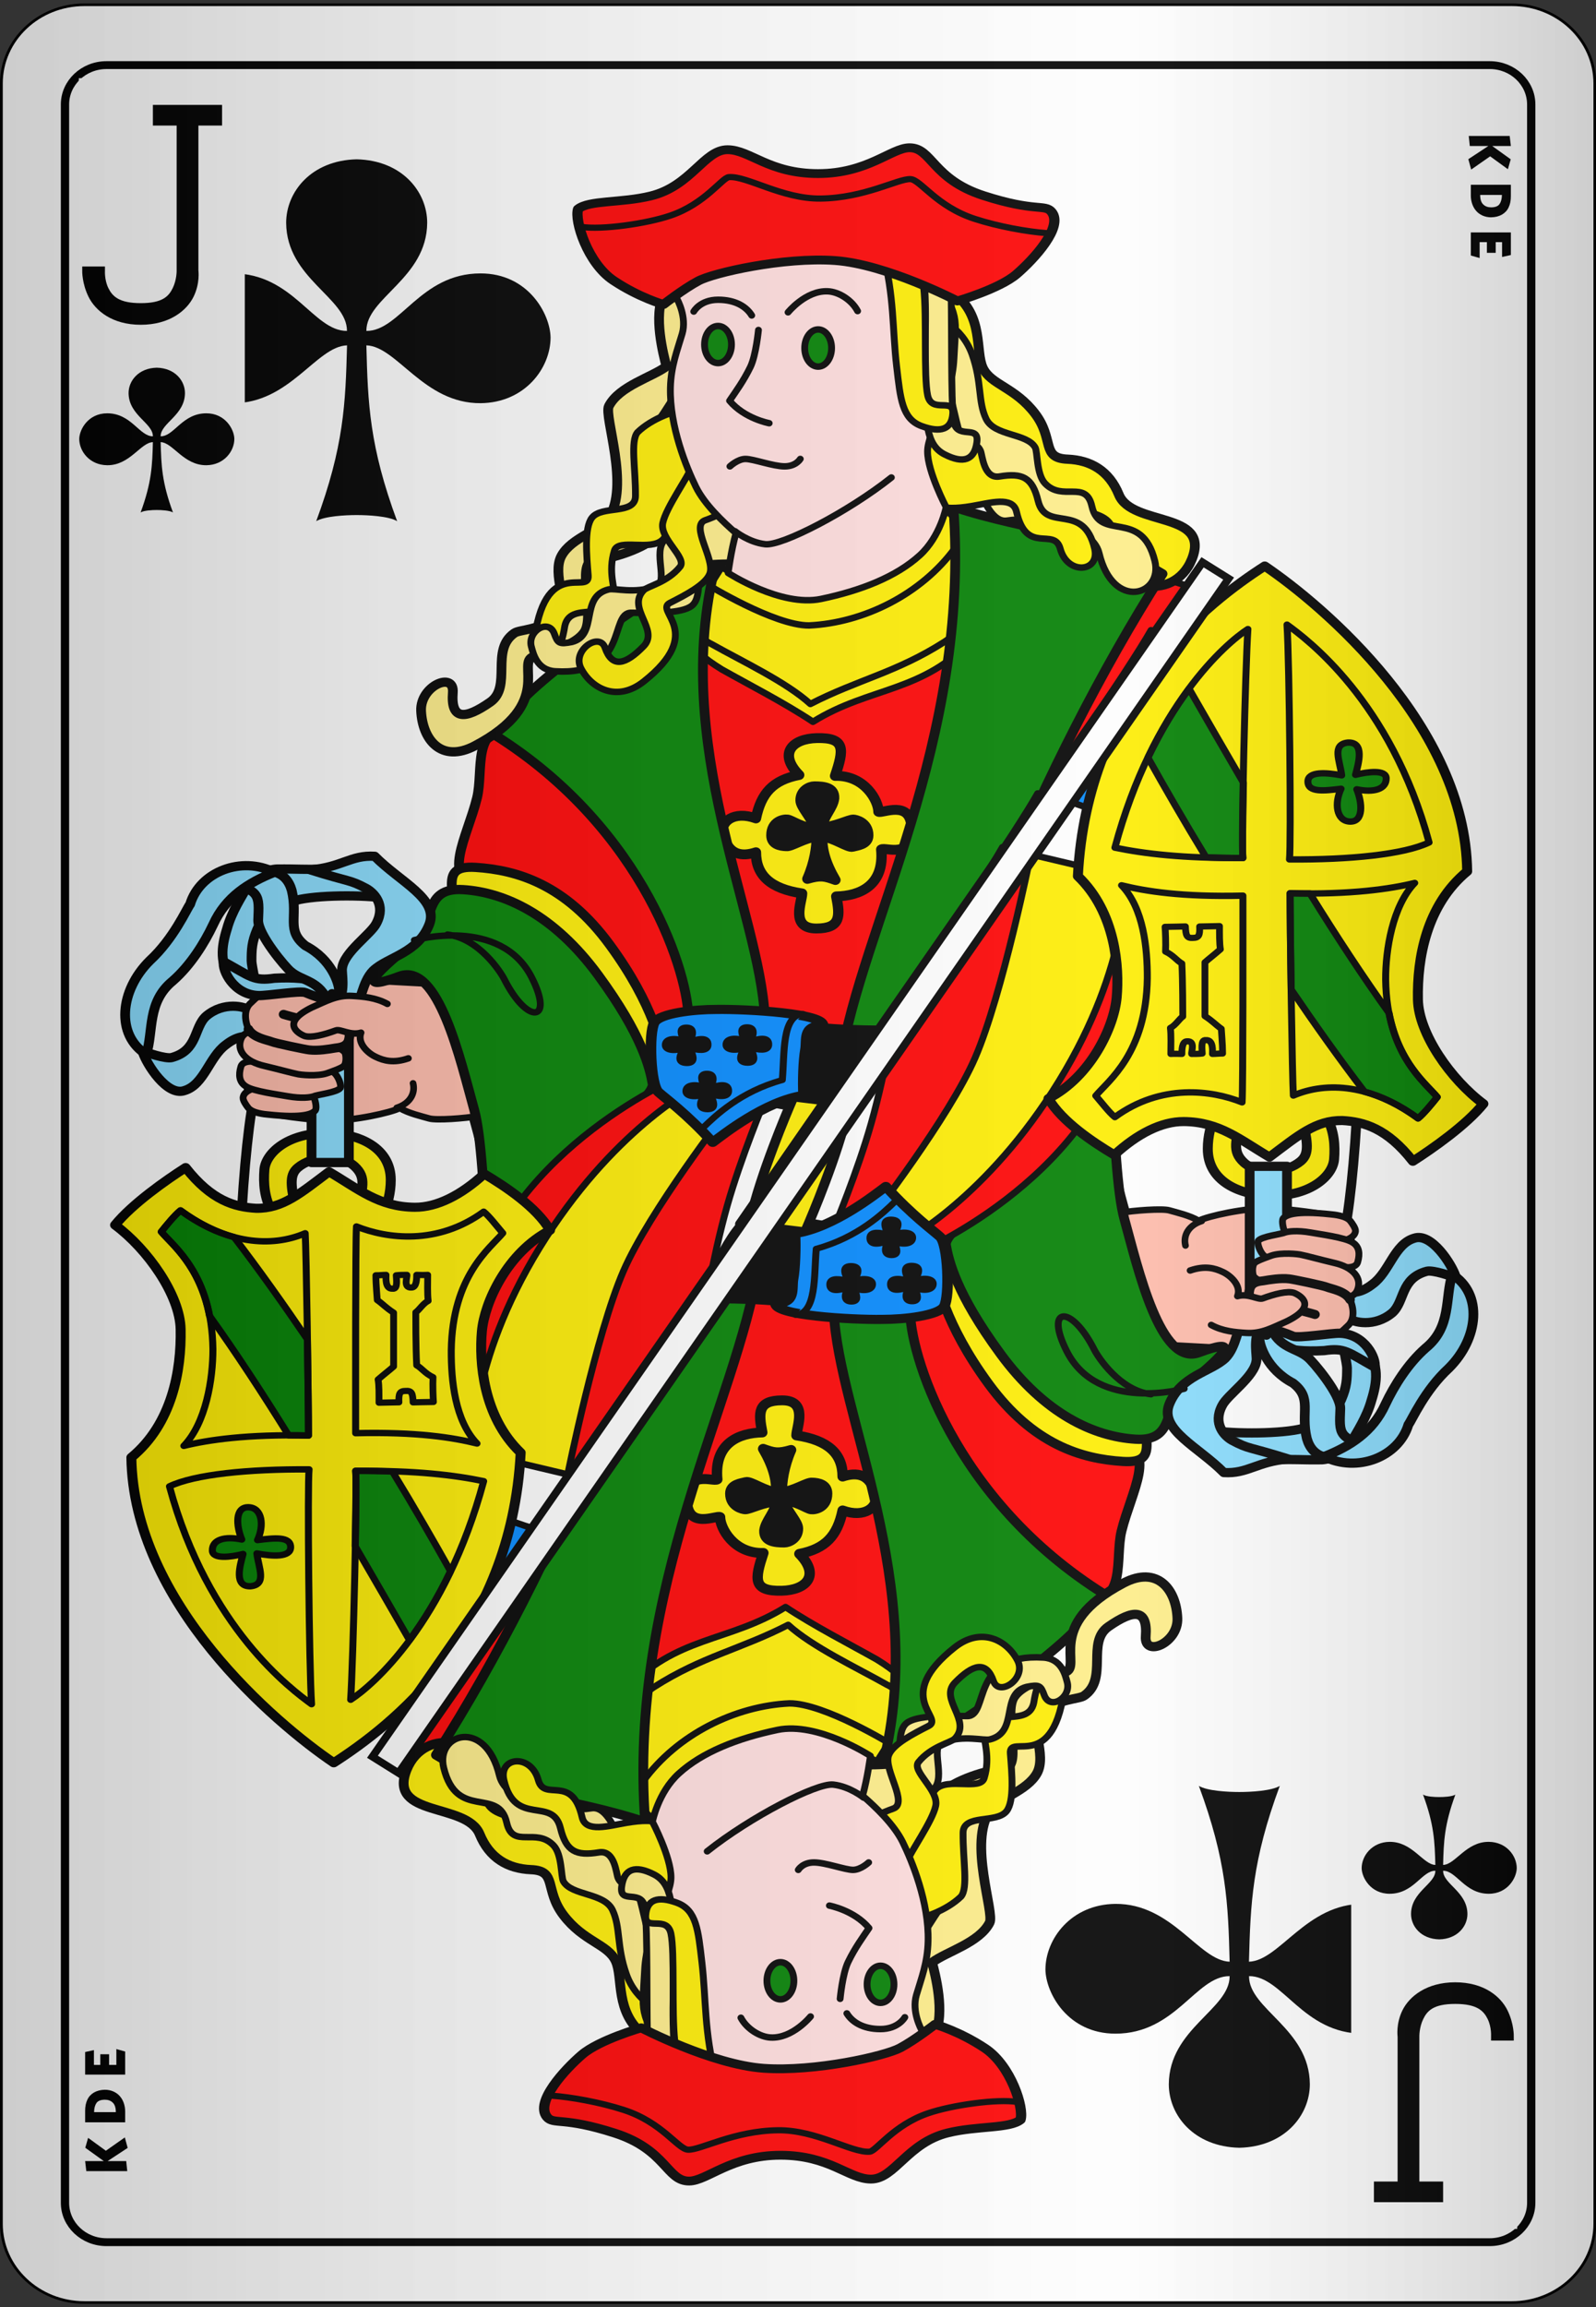<?xml version="1.0" encoding="UTF-8"?>
<svg xmlns="http://www.w3.org/2000/svg" xmlns:xlink="http://www.w3.org/1999/xlink" width="90px" height="130px" viewBox="0 0 90 130" version="1.1">
<rect x="0" y="0" width="90" height="130" fill="#333333" stroke="none"/>
<defs>
<linearGradient id="linear0" gradientUnits="userSpaceOnUse" x1="0" y1="0" x2="1" y2="0" gradientTransform="matrix(89.844,0,0,129.462,0.078,0.269)">
<stop offset="0" style="stop-color:rgb(0%,0%,0%);stop-opacity:0.2;"/>
<stop offset="0.7" style="stop-color:rgb(93.333%,93.333%,93.333%);stop-opacity:0.1;"/>
<stop offset="1" style="stop-color:rgb(0%,0%,0%);stop-opacity:0.2;"/>
</linearGradient>
</defs>
<g id="surface1">
<path style="fill-rule:nonzero;fill:rgb(100%,100%,100%);fill-opacity:1;stroke-width:0.1;stroke-linecap:butt;stroke-linejoin:miter;stroke:rgb(0%,0%,0%);stroke-opacity:1;stroke-miterlimit:4;" d="M 3.2 0.2 L 54.8 0.2 C 56.458 0.2 57.8 1.543 57.8 3.2 L 57.8 84.8 C 57.8 86.457 56.458 87.8 54.8 87.8 L 3.2 87.8 C 1.542 87.8 0.2 86.457 0.2 84.8 L 0.2 3.2 C 0.2 1.543 1.542 0.2 3.2 0.2 Z M 3.2 0.2 " transform="matrix(1.56,0,0,1.478,-0.234,-0.026)"/>
<path style=" stroke:none;fill-rule:nonzero;fill:rgb(0%,0%,0%);fill-opacity:1;" d="M 8.84 28.738 C 8.578 28.738 8.117 28.762 7.93 28.875 C 8.551 27.188 8.59 26.227 8.621 24.914 C 7.93 24.934 7.328 26.227 6.043 26.215 C 5.051 26.203 4.469 25.43 4.469 24.73 C 4.477 24.203 4.969 23.289 6.047 23.289 C 7.406 23.289 7.863 24.59 8.621 24.586 C 8.629 23.84 7.258 23.406 7.25 22.148 C 7.25 21.457 7.812 20.742 8.84 20.719 C 9.871 20.742 10.43 21.457 10.43 22.148 C 10.426 23.406 9.055 23.84 9.059 24.586 C 9.82 24.59 10.273 23.289 11.637 23.289 C 12.711 23.289 13.207 24.203 13.215 24.73 C 13.215 25.43 12.629 26.203 11.641 26.215 C 10.352 26.227 9.75 24.934 9.059 24.914 C 9.094 26.227 9.129 27.188 9.754 28.875 C 9.566 28.762 9.102 28.738 8.844 28.738 "/>
<path style=" stroke:none;fill-rule:nonzero;fill:rgb(0%,0%,0%);fill-opacity:1;" d="M 81.16 101.262 C 81.422 101.262 81.883 101.238 82.07 101.125 C 81.449 102.812 81.41 103.773 81.379 105.086 C 82.07 105.066 82.672 103.773 83.957 103.785 C 84.949 103.797 85.531 104.57 85.531 105.27 C 85.523 105.797 85.031 106.711 83.953 106.711 C 82.594 106.711 82.137 105.41 81.379 105.414 C 81.371 106.16 82.742 106.594 82.75 107.852 C 82.75 108.543 82.188 109.258 81.16 109.281 C 80.129 109.258 79.57 108.543 79.57 107.852 C 79.574 106.594 80.945 106.16 80.941 105.414 C 80.18 105.41 79.727 106.711 78.363 106.711 C 77.289 106.711 76.793 105.797 76.785 105.27 C 76.785 104.57 77.371 103.797 78.359 103.785 C 79.648 103.773 80.25 105.066 80.941 105.086 C 80.906 103.773 80.871 102.812 80.246 101.125 C 80.434 101.238 80.898 101.262 81.156 101.262 "/>
<path style="fill:none;stroke-width:0.3;stroke-linecap:butt;stroke-linejoin:miter;stroke:rgb(0%,0%,0%);stroke-opacity:1;stroke-miterlimit:4;" d="M 3.999 2.5 L 54.001 2.5 C 54.827 2.5 55.501 3.171 55.501 4.001 L 55.501 83.999 C 55.501 84.829 54.827 85.5 54.001 85.5 L 3.999 85.5 C 3.173 85.5 2.499 84.829 2.499 83.999 L 2.499 4.001 C 2.499 3.171 3.173 2.5 3.999 2.5 Z M 3.999 2.5 " transform="matrix(1.56,0,0,1.478,-0.234,-0.026)"/>
<path style=" stroke:none;fill-rule:nonzero;fill:rgb(0%,0%,0%);fill-opacity:1;" d="M 4.801 121.773 L 4.867 122.34 L 7.176 122.34 L 7.117 121.773 L 6.07 121.773 L 7.199 121.031 L 7.039 120.441 L 5.969 121.191 L 4.969 120.465 L 4.809 121.023 L 5.852 121.773 Z M 4.801 119.59 L 7.059 119.59 L 7.059 118.977 C 7.059 118.812 7.031 118.656 6.98 118.504 C 6.926 118.352 6.855 118.227 6.758 118.117 C 6.664 118.004 6.539 117.918 6.395 117.852 C 6.25 117.789 6.09 117.754 5.918 117.754 C 5.676 117.758 5.473 117.812 5.305 117.906 C 5.137 118.004 5.008 118.137 4.926 118.316 C 4.84 118.496 4.801 118.703 4.801 118.941 Z M 4.801 116.902 L 7.059 116.902 L 7.059 115.602 L 6.562 115.461 L 6.562 116.355 L 6.152 116.355 L 6.152 115.754 L 5.656 115.754 L 5.656 116.355 L 5.297 116.355 L 5.297 115.52 L 4.801 115.629 Z M 5.305 119.016 C 5.309 118.793 5.355 118.625 5.438 118.504 C 5.52 118.383 5.672 118.32 5.898 118.316 L 5.91 118.316 C 6.094 118.316 6.242 118.367 6.355 118.477 C 6.473 118.586 6.531 118.762 6.531 119.016 Z M 5.305 119.016 "/>
<path style=" stroke:none;fill-rule:nonzero;fill:rgb(0%,0%,0%);fill-opacity:1;" d="M 85.199 8.227 L 85.133 7.66 L 82.824 7.66 L 82.883 8.227 L 83.93 8.227 L 82.801 8.969 L 82.961 9.555 L 84.031 8.809 L 85.031 9.535 L 85.191 8.977 L 84.148 8.227 Z M 85.199 10.41 L 82.941 10.41 L 82.941 11.023 C 82.941 11.188 82.969 11.344 83.02 11.496 C 83.074 11.648 83.145 11.773 83.242 11.883 C 83.336 11.996 83.461 12.082 83.605 12.148 C 83.75 12.211 83.91 12.246 84.082 12.246 C 84.324 12.242 84.527 12.188 84.695 12.094 C 84.863 11.996 84.992 11.863 85.074 11.684 C 85.16 11.504 85.199 11.297 85.199 11.059 Z M 85.199 13.098 L 82.941 13.098 L 82.941 14.398 L 83.438 14.539 L 83.438 13.645 L 83.848 13.645 L 83.848 14.246 L 84.344 14.246 L 84.344 13.645 L 84.703 13.645 L 84.703 14.48 L 85.199 14.371 Z M 84.695 10.984 C 84.691 11.207 84.645 11.375 84.562 11.496 C 84.48 11.617 84.328 11.68 84.102 11.684 L 84.09 11.684 C 83.906 11.684 83.758 11.633 83.645 11.523 C 83.527 11.414 83.469 11.238 83.469 10.984 Z M 84.695 10.984 "/>
<path style=" stroke:none;fill-rule:nonzero;fill:rgb(0%,0%,0%);fill-opacity:1;" d="M 20.109 29.023 C 19.461 29.023 18.301 29.086 17.832 29.367 C 19.391 25.156 19.484 22.746 19.57 19.461 C 17.836 19.516 16.332 22.746 13.117 22.719 C 10.641 22.691 9.18 20.758 9.18 19.012 C 9.203 17.691 10.438 15.406 13.129 15.406 C 16.531 15.406 17.664 18.656 19.566 18.648 C 19.578 16.777 16.156 15.695 16.137 12.555 C 16.137 10.82 17.543 9.035 20.113 8.977 C 22.688 9.035 24.09 10.82 24.09 12.555 C 24.07 15.695 20.648 16.777 20.66 18.648 C 22.562 18.656 23.695 15.406 27.098 15.406 C 29.789 15.406 31.023 17.691 31.047 19.012 C 31.047 20.758 29.586 22.691 27.109 22.719 C 23.895 22.746 22.391 19.516 20.66 19.461 C 20.742 22.746 20.836 25.156 22.395 29.367 C 21.926 29.086 20.766 29.023 20.117 29.023 "/>
<path style=" stroke:none;fill-rule:nonzero;fill:rgb(0%,0%,0%);fill-opacity:1;" d="M 69.891 100.977 C 70.539 100.977 71.699 100.914 72.168 100.633 C 70.609 104.844 70.516 107.254 70.43 110.539 C 72.164 110.484 73.668 107.254 76.883 107.281 C 79.359 107.309 80.82 109.242 80.82 110.988 C 80.797 112.309 79.562 114.594 76.871 114.594 C 73.469 114.594 72.336 111.344 70.434 111.352 C 70.422 113.223 73.844 114.305 73.863 117.445 C 73.863 119.18 72.457 120.965 69.887 121.023 C 67.312 120.965 65.91 119.18 65.91 117.445 C 65.93 114.305 69.352 113.223 69.34 111.352 C 67.438 111.344 66.305 114.594 62.902 114.594 C 60.211 114.594 58.977 112.309 58.953 110.988 C 58.953 109.242 60.414 107.309 62.891 107.281 C 66.105 107.254 67.609 110.484 69.34 110.539 C 69.258 107.254 69.164 104.844 67.605 100.633 C 68.074 100.914 69.234 100.977 69.883 100.977 "/>
<path style=" stroke:none;fill-rule:nonzero;fill:rgb(100%,100%,100%);fill-opacity:1;" d="M 4.445 4.406 L 13.805 4.406 L 13.805 31.008 L 4.445 31.008 Z M 4.445 4.406 "/>
<path style=" stroke:none;fill-rule:nonzero;fill:rgb(100%,100%,100%);fill-opacity:1;" d="M 76.195 98.992 L 85.555 98.992 L 85.555 125.594 L 76.195 125.594 Z M 76.195 98.992 "/>
<path style=" stroke:none;fill-rule:nonzero;fill:rgb(0%,0%,0%);fill-opacity:1;" d="M 8.84 28.738 C 8.578 28.738 8.117 28.762 7.93 28.875 C 8.551 27.188 8.59 26.227 8.621 24.914 C 7.93 24.934 7.328 26.227 6.043 26.215 C 5.051 26.203 4.469 25.43 4.469 24.73 C 4.477 24.203 4.969 23.289 6.047 23.289 C 7.406 23.289 7.863 24.59 8.621 24.586 C 8.629 23.84 7.258 23.406 7.25 22.148 C 7.25 21.457 7.812 20.742 8.84 20.719 C 9.871 20.742 10.43 21.457 10.43 22.148 C 10.426 23.406 9.055 23.84 9.059 24.586 C 9.82 24.59 10.273 23.289 11.637 23.289 C 12.711 23.289 13.207 24.203 13.215 24.73 C 13.215 25.43 12.629 26.203 11.641 26.215 C 10.352 26.227 9.75 24.934 9.059 24.914 C 9.094 26.227 9.129 27.188 9.754 28.875 C 9.566 28.762 9.102 28.738 8.844 28.738 "/>
<path style=" stroke:none;fill-rule:nonzero;fill:rgb(0%,0%,0%);fill-opacity:1;" d="M 81.16 101.262 C 81.422 101.262 81.883 101.238 82.07 101.125 C 81.449 102.812 81.41 103.773 81.379 105.086 C 82.07 105.066 82.672 103.773 83.957 103.785 C 84.949 103.797 85.531 104.57 85.531 105.27 C 85.523 105.797 85.031 106.711 83.953 106.711 C 82.594 106.711 82.137 105.41 81.379 105.414 C 81.371 106.16 82.742 106.594 82.75 107.852 C 82.75 108.543 82.188 109.258 81.16 109.281 C 80.129 109.258 79.57 108.543 79.57 107.852 C 79.574 106.594 80.945 106.16 80.941 105.414 C 80.18 105.41 79.727 106.711 78.363 106.711 C 77.289 106.711 76.793 105.797 76.785 105.27 C 76.785 104.57 77.371 103.797 78.359 103.785 C 79.648 103.773 80.25 105.066 80.941 105.086 C 80.906 103.773 80.871 102.812 80.246 101.125 C 80.434 101.238 80.898 101.262 81.156 101.262 "/>
<path style="fill-rule:nonzero;fill:rgb(100%,0%,0%);fill-opacity:1;stroke-width:0.875;stroke-linecap:round;stroke-linejoin:round;stroke:rgb(0%,0%,0%);stroke-opacity:1;stroke-miterlimit:4;" d="M 154.487 79.864 C 154.487 79.864 134.816 72.853 128.431 72.722 C 122.037 72.6 95.723 77.615 87.962 82.245 C 80.191 86.885 96.478 140.891 96.478 140.891 L 113.396 143.272 L 154.362 80.37 " transform="matrix(0.44,0,0,0.417,-0.234,-0.026)"/>
<path style="fill-rule:evenodd;fill:rgb(100%,93.333%,0%);fill-opacity:1;stroke-width:1.333;stroke-linecap:round;stroke-linejoin:round;stroke:rgb(0%,0%,0%);stroke-opacity:1;stroke-miterlimit:4;" d="M 107.561 104.909 C 108.689 101.347 108.938 99.707 105.217 99.8 C 102.064 99.875 100.244 101.872 102.952 104.787 C 99.578 105.48 98.086 107.242 97.411 110.654 C 94.56 109.567 92.784 111.132 93.201 112.772 C 93.859 115.659 95.644 115.847 97.411 115.228 C 97.411 118.331 99.276 120.158 103.325 120.786 C 103.325 121.902 101.753 125.538 105.164 125.529 C 108.325 125.52 108.201 123.833 107.712 121.189 C 110.687 121.124 113.902 119.765 113.476 114.844 C 114.009 114.478 117.428 116.203 117.366 112.013 C 117.312 108.011 113.547 110.054 113.121 109.754 C 113.121 108.302 111.389 104.796 107.561 104.909 Z M 107.561 104.909 " transform="matrix(0.44,0,0,0.417,-0.234,-0.026)"/>
<path style="fill-rule:evenodd;fill:rgb(0%,0%,0%);fill-opacity:1;stroke-width:1.333;stroke-linecap:round;stroke-linejoin:round;stroke:rgb(0%,0%,0%);stroke-opacity:1;stroke-miterlimit:4;" d="M 104.968 111.91 C 104.444 110.392 103.157 109.126 103.139 108.227 C 103.121 106.849 104.302 106.315 104.888 106.315 C 106.096 106.315 107.499 106.446 107.428 107.936 C 107.295 109.258 105.998 110.42 105.918 111.835 C 107.455 111.835 109.258 110.804 109.897 110.804 C 110.155 110.804 111.806 111.151 111.806 112.941 C 111.806 114.216 110.332 114.319 109.817 114.488 C 109.222 114.685 107.233 113.147 105.918 113.157 C 105.847 114.778 106.309 116.662 107.597 118.977 C 106.229 118.462 105.723 118.303 104.009 118.827 C 104.968 116.54 105.208 114.46 105.208 113.157 C 103.787 113.185 101.94 114.506 101.309 114.413 C 100.484 114.385 99.4 114.15 99.4 112.941 C 99.4 111.029 100.954 110.729 101.469 110.804 C 102.038 110.889 103.565 112.079 104.968 111.91 Z M 104.968 111.91 " transform="matrix(0.44,0,0,0.417,-0.234,-0.026)"/>
<path style="fill-rule:nonzero;fill:rgb(100%,0%,0%);fill-opacity:1;stroke-width:1.25;stroke-linecap:round;stroke-linejoin:round;stroke:rgb(0%,0%,0%);stroke-opacity:1;stroke-miterlimit:4;" d="M 72.296 131.265 C 70.52 124.535 67.51 119.924 62.199 119.568 C 56.88 119.221 60.423 113.194 61.666 107.88 C 62.537 104.14 60.956 98.132 66.275 98.488 C 71.586 98.844 79.738 103.625 85.413 111.779 C 91.079 119.924 88.956 135.699 89.303 137.826 C 89.658 139.954 86.292 136.758 84.17 142.072 C 77.252 150.255 76 156.863 72.296 131.265 Z M 72.296 131.265 " transform="matrix(0.44,0,0,0.417,-0.234,-0.026)"/>
<path style="fill-rule:nonzero;fill:rgb(100%,93.333%,0%);fill-opacity:1;stroke-width:1.25;stroke-linecap:round;stroke-linejoin:round;stroke:rgb(0%,0%,0%);stroke-opacity:1;stroke-miterlimit:4;" d="M 65.565 147.218 C 63.789 140.479 61.311 129.494 55.992 129.138 C 50.681 128.781 55.636 127.722 57.768 124.535 C 59.89 121.339 56.169 116.915 61.489 117.271 C 66.799 117.628 73.007 119.568 78.673 127.722 C 84.347 135.877 85.413 141.725 85.759 143.844 C 86.115 145.971 78.317 151.117 76.195 156.431 C 71.408 160.002 67.67 155.625 65.565 147.218 Z M 65.565 147.218 " transform="matrix(0.44,0,0,0.417,-0.234,-0.026)"/>
<path style="fill-rule:evenodd;fill:rgb(100%,93.333%,0%);fill-opacity:1;stroke-width:1.25;stroke-linecap:round;stroke-linejoin:round;stroke:rgb(0%,0%,0%);stroke-opacity:1;stroke-miterlimit:4;" d="M 110.004 39.626 C 110.004 39.626 114.986 38.877 117.845 44.163 C 120.696 49.449 119.746 53.761 121.078 58.316 C 122.241 62.29 123.653 66.817 127.534 67.473 C 138.404 69.32 143.173 68.832 142.995 72.441 C 142.631 80.014 151.005 81.636 153.288 75.609 C 155.748 69.104 145.597 71.241 143.928 66.902 C 142.675 63.677 140.322 62.243 137.356 62.112 C 133.919 61.971 135.686 59.431 133.191 55.963 C 130.607 52.374 127.516 52.064 126.495 49.777 C 125.483 47.49 126.673 42.841 122.809 39.692 C 119.852 37.283 119.861 41.332 117.525 40.573 C 114.32 39.533 110.59 35.249 109.737 37.246 C 108.876 39.242 110.563 39.683 110.004 39.626 Z M 110.004 39.626 " transform="matrix(0.44,0,0,0.417,-0.234,-0.026)"/>
<path style="fill-rule:nonzero;fill:rgb(100%,93.333%,0%);fill-opacity:1;stroke-width:0.875;stroke-linecap:round;stroke-linejoin:round;stroke:rgb(0%,0%,0%);stroke-opacity:1;stroke-miterlimit:4;" d="M 93.024 76.687 C 93.024 76.687 99.427 81.13 104.391 80.417 C 112.099 78.824 116.691 77.006 121.912 69.067 C 121.912 69.067 131.655 78.815 125.278 86.257 C 118.902 93.699 111.984 92.818 104.72 97.598 C 101.105 95.058 96.514 92.583 93.024 90.512 C 83.459 84.307 90.368 81.12 90.368 81.12 Z M 93.024 76.687 " transform="matrix(0.44,0,0,0.417,-0.234,-0.026)"/>
<path style="fill-rule:nonzero;fill:rgb(100%,93.333%,0%);fill-opacity:1;stroke-width:0.875;stroke-linecap:round;stroke-linejoin:round;stroke:rgb(0%,0%,0%);stroke-opacity:1;stroke-miterlimit:4;" d="M 91.159 79.021 C 91.159 79.021 99.773 84.607 104.222 84.579 C 111.167 84.232 118.591 80.417 122.978 74.053 C 122.978 74.053 127.658 82.695 121.548 86.81 C 115.447 90.924 110.421 91.918 104.391 95.189 C 101.327 92.236 95.626 89.415 91.763 87.119 C 88.415 85.46 90.484 82.451 90.484 82.451 Z M 91.159 79.021 " transform="matrix(0.44,0,0,0.417,-0.234,-0.026)"/>
<path style="fill-rule:nonzero;fill:rgb(0%,50.196%,0%);fill-opacity:1;stroke-width:1.25;stroke-linecap:round;stroke-linejoin:round;stroke:rgb(0%,0%,0%);stroke-opacity:1;stroke-miterlimit:4;" d="M 122.438 68.939 C 124.671 100.553 110.628 125.791 107.997 143.781 C 109.007 144.277 110.54 144.511 112.25 144.595 L 129.189 118.628 C 134.186 106.164 141.167 91.193 149.185 77.972 C 140.104 72.146 132.627 72.492 122.438 68.939 Z M 122.438 68.939 " transform="matrix(0.441,0,0,0.418,-0.234,-0.256)"/>
<path style="fill-rule:nonzero;fill:rgb(0%,50.196%,0%);fill-opacity:1;stroke-width:1.25;stroke-linecap:round;stroke-linejoin:round;stroke:rgb(0%,0%,0%);stroke-opacity:1;stroke-miterlimit:4;" d="M 88.752 137.892 C 88.921 132.203 83.317 112.163 63.869 99.332 C 66.924 94.12 71.63 90.924 75.627 87.213 C 78.433 84.598 87.642 78.177 92.216 76.471 C 86.497 100.513 97.908 123.448 98.548 137.498 C 95.484 138.332 91.452 138.998 88.752 137.892 Z M 88.752 137.892 " transform="matrix(0.44,0,0,0.417,-0.234,-0.026)"/>
<path style="fill-rule:evenodd;fill:rgb(100%,93.333%,53.333%);fill-opacity:1;stroke-width:1.25;stroke-linecap:round;stroke-linejoin:round;stroke:rgb(0%,0%,0%);stroke-opacity:1;stroke-miterlimit:4;" d="M 92.5 38.699 C 91.461 38.37 87.038 37.077 85.626 39.776 C 84.205 42.654 85.591 48.146 85.946 49.571 C 84.081 51.043 79.898 52.214 78.566 54.942 C 77.9 56.301 81.31 65.805 78.522 70.088 C 77.429 71.775 73.771 72.685 72.492 75.168 C 71.213 77.652 73.549 81.954 72.163 83.173 C 69.765 85.282 67.172 85.094 66.462 85.61 C 63.327 87.887 66.213 92.846 63.354 94.945 C 60.112 97.326 58.292 97.373 58.567 93.642 C 58.78 90.746 54.375 92.733 54.5 96.098 C 54.659 99.969 57.057 103.25 61.409 100.831 C 71.781 95.076 66.515 89.518 68.939 88.787 C 71.204 88.112 74.348 87.185 75.44 85.46 C 76.834 83.267 74.392 76.115 76.55 75.834 C 79.721 75.431 83.903 73.781 84.845 72.188 C 86.719 68.992 79.792 63.19 82.811 60.097 C 85.093 57.772 95.803 39.739 92.5 38.699 Z M 92.5 38.699 " transform="matrix(0.44,0,0,0.417,-0.234,-0.026)"/>
<path style="fill-rule:evenodd;fill:rgb(100%,93.333%,0%);fill-opacity:1;stroke-width:0.877;stroke-linecap:round;stroke-linejoin:round;stroke:rgb(0%,0%,0%);stroke-opacity:1;stroke-miterlimit:4;" d="M 93.548 57.829 C 92.58 59.197 87.012 71.344 85.475 72.975 C 83.939 74.597 79.774 72.769 79.277 74.456 C 78.406 77.371 79.41 79.696 79.241 80.548 C 78.486 84.335 73.628 81.205 72.918 84.654 C 71.932 91.346 68.638 89.931 68.922 87.213 C 70.218 74.831 76.151 80.68 75.92 77.812 C 75.707 75.131 75.396 71.401 76.39 70.032 C 77.66 68.289 81.958 69.695 81.976 67.089 C 82.003 63.359 81.292 59.656 82.243 58.475 C 85.813 54.811 94.693 53.414 93.548 57.829 Z M 93.548 57.829 " transform="matrix(0.44,0,0,0.417,-0.234,-0.026)"/>
<path style="fill-rule:evenodd;fill:rgb(100%,93.333%,53.333%);fill-opacity:1;stroke-width:0.877;stroke-linecap:round;stroke-linejoin:round;stroke:rgb(0%,0%,0%);stroke-opacity:1;stroke-miterlimit:4;" d="M 100.333 64.062 C 99.027 65.102 87.234 71.41 85.706 73.031 C 84.179 74.662 86.248 78.711 84.596 79.311 C 81.736 80.352 79.365 79.489 78.522 79.714 C 74.792 80.698 77.234 85.891 73.833 86.81 C 72.172 87.156 72.021 86.978 71.568 85.685 C 70.822 83.576 68.096 85.376 68.629 87.438 C 68.868 88.365 69.33 90.624 71.692 90.774 C 81.213 91.393 78.575 82.807 81.452 82.864 C 84.143 82.91 87.891 82.995 89.187 81.926 C 90.857 80.548 89.187 76.349 91.789 76.171 C 95.51 75.918 99.258 76.396 100.377 75.384 C 103.814 71.597 104.666 62.646 100.333 64.062 Z M 100.333 64.062 " transform="matrix(0.44,0,0,0.417,-0.234,-0.026)"/>
<path style="fill-rule:evenodd;fill:rgb(100%,93.333%,0%);fill-opacity:1;stroke-width:0.875;stroke-linecap:round;stroke-linejoin:round;stroke:rgb(0%,0%,0%);stroke-opacity:1;stroke-miterlimit:4;" d="M 89.232 63.049 C 88.717 64.549 85.91 68.598 85.475 70.726 C 85.04 72.844 88.619 75.431 87.687 76.649 C 86.07 78.768 83.548 79.264 83.042 79.808 C 80.777 82.226 85.076 85.151 83.024 87.381 C 80.697 89.903 78.983 90.381 78.069 87.588 C 77.367 85.422 73.806 87.934 74.987 90.362 C 76.355 93.155 79.658 94.964 83.033 92.152 C 91.07 85.441 84.321 82.648 86.39 81.533 C 88.326 80.492 91.026 79.049 91.514 77.53 C 92.153 75.59 88.956 71.082 90.919 70.36 C 93.805 69.292 97.251 67.08 97.642 65.683 C 98.423 62.899 89.702 60.481 90.537 57.229 C 101.354 36.543 83.051 40.526 89.232 63.049 Z M 89.232 63.049 " transform="matrix(0.44,0,0,0.417,-0.234,-0.026)"/>
<path style="fill-rule:evenodd;fill:rgb(100%,93.333%,53.333%);fill-opacity:1;stroke-width:0.875;stroke-linecap:round;stroke-linejoin:round;stroke:rgb(0%,0%,0%);stroke-opacity:1;stroke-miterlimit:4;" d="M 113.538 41.154 C 113.538 41.154 116.842 40.264 119.639 45.738 C 122.428 51.211 122.463 55.738 124.097 60.481 C 125.527 64.624 126.983 70.876 129.621 70.407 C 132.809 69.845 140.482 70.801 141.397 74.812 C 143.173 82.676 149.62 80.502 148.537 75.871 C 146.849 68.673 141.503 73.359 140.464 68.457 C 139.7 64.858 136.699 67.876 134.461 65.383 C 133.351 64.146 133.519 61.118 133.2 60.528 C 132.152 58.569 127.96 59.019 126.903 56.648 C 125.838 54.276 126.406 51.783 125.118 47.959 C 123.822 44.135 120.58 42.738 118.849 41.988 C 116.486 40.976 113.245 36.562 112.97 38.67 C 112.703 40.77 113.929 41.201 113.538 41.154 Z M 113.538 41.154 " transform="matrix(0.44,0,0,0.417,-0.234,-0.026)"/>
<path style="fill-rule:evenodd;fill:rgb(100%,93.333%,0%);fill-opacity:1;stroke-width:0.875;stroke-linecap:round;stroke-linejoin:round;stroke:rgb(0%,0%,0%);stroke-opacity:1;stroke-miterlimit:4;" d="M 109.373 43.854 C 109.373 43.854 111.398 43.535 113.955 48.353 C 116.504 53.18 117.481 56.685 119 60.875 C 120.323 64.53 116.7 69.948 125.065 68.448 C 127.392 68.036 130.331 67.061 130.802 69.198 C 132.09 75.14 135.633 71.213 136.415 74.212 C 137.347 77.83 141.521 77.38 140.819 74.212 C 139.398 67.801 134.567 72.075 133.573 67.736 C 132.845 64.549 131.548 63.94 128.635 64.446 C 126.601 64.802 126.442 61.587 126.202 60.997 C 125.465 59.16 123.298 60.762 122.33 58.672 C 121.353 56.582 120.234 53.283 119.035 49.899 C 117.836 46.525 115.616 45.166 114.08 44.528 C 111.975 43.647 109.053 39.776 108.84 41.651 C 108.627 43.526 109.728 43.891 109.373 43.854 Z M 109.373 43.854 " transform="matrix(0.44,0,0,0.417,-0.234,-0.026)"/>
<path style="fill-rule:nonzero;fill:rgb(100%,86.667%,86.667%);fill-opacity:1;stroke-width:0.875;stroke-linecap:round;stroke-linejoin:round;stroke:rgb(0%,0%,0%);stroke-opacity:1;stroke-miterlimit:4;" d="M 87.331 40.526 C 87.331 40.526 88.583 42.907 87.962 45.156 C 87.331 47.415 86.523 49.543 86.452 52.43 C 86.328 57.688 88.53 63.293 89.711 65.833 C 90.83 68.242 93.219 70.594 94.853 72.104 C 94.223 74.484 93.85 77.484 93.85 77.484 C 93.85 77.484 100.617 82.123 105.75 80.998 C 110.892 79.864 115.394 77.99 118.405 75.103 C 121.069 72.553 121.788 68.589 121.788 68.589 C 121.788 68.589 119.408 63.827 119.408 61.072 C 119.408 58.316 122.543 54.061 122.792 48.54 C 123.04 43.029 123.671 42.654 119.781 37.143 C 115.9 31.631 106.256 27.62 101.62 28.117 C 96.976 28.623 88.335 31.256 86.328 35.259 C 84.729 38.474 86.958 40.526 87.331 40.526 Z M 87.331 40.526 " transform="matrix(0.44,0,0,0.417,-0.234,-0.026)"/>
<path style="fill-rule:evenodd;fill:rgb(100%,93.333%,53.333%);fill-opacity:1;stroke-width:0.877;stroke-linecap:round;stroke-linejoin:round;stroke:rgb(0%,0%,0%);stroke-opacity:1;stroke-miterlimit:4;" d="M 114.781 27.245 C 114.781 27.245 117.525 27.123 118.556 34.068 C 119.586 41.014 118.929 46.244 119.071 52.017 C 119.195 57.051 119.186 60.172 121.593 61.465 C 123.991 62.759 125.42 62.262 125.731 59.816 C 126.06 57.266 123.014 59.713 122.712 56.751 C 122.419 53.789 122.516 44.585 122.436 39.945 C 122.348 35.296 121.77 31.744 120.429 29.251 C 119.08 26.748 115.883 22.071 114.986 24.311 C 114.098 26.551 115.145 27.432 114.781 27.245 Z M 114.781 27.245 " transform="matrix(0.44,0,0,0.417,-0.234,-0.026)"/>
<path style="fill-rule:evenodd;fill:rgb(100%,93.333%,0%);fill-opacity:1;stroke-width:0.875;stroke-linecap:round;stroke-linejoin:round;stroke:rgb(0%,0%,0%);stroke-opacity:1;stroke-miterlimit:4;" d="M 109.391 28.416 C 109.391 28.416 112.126 28.145 113.645 34.096 C 115.172 40.048 114.888 44.613 115.447 49.599 C 115.927 53.948 116.14 56.657 118.627 57.632 C 121.122 58.597 122.507 58.082 122.641 55.935 C 122.783 53.714 119.923 56.02 119.417 53.47 C 118.902 50.93 119.328 42.954 118.911 38.942 C 118.502 34.921 116.691 31.875 115.172 29.804 C 113.645 27.723 110.128 23.871 109.391 25.867 C 108.663 27.863 109.773 28.557 109.391 28.416 Z M 109.391 28.416 " transform="matrix(0.44,0,0,0.417,-0.234,-0.026)"/>
<path style="fill-rule:evenodd;fill:rgb(100%,0%,0%);fill-opacity:1;stroke-width:1.413;stroke-linecap:round;stroke-linejoin:round;stroke:rgb(0%,0%,0%);stroke-opacity:1;stroke-miterlimit:4;" d="M 71.57 33.405 C 73.045 31.96 77.53 32.46 81.567 31.305 C 87.118 29.727 88.917 23.905 92.126 23.905 C 95.211 23.916 97.782 27.727 104.58 27.727 C 111.388 27.727 114.682 23.616 117.139 23.594 C 120.224 23.572 120.262 28.605 127.355 31.26 C 134.448 33.927 135.781 32.571 136.676 33.838 C 138.39 36.249 134.229 41.471 131.868 43.837 C 129.497 46.204 123.737 48.126 123.737 48.126 C 123.737 48.126 114.016 42.237 106.922 41.649 C 99.829 41.06 90.174 43.615 88.108 44.915 C 86.032 46.204 83.319 48.682 83.319 48.682 C 83.319 48.682 79.996 47.604 76.444 44.848 C 72.893 42.093 71.055 35.327 71.57 33.405 Z M 71.57 33.405 " transform="matrix(0.41,0,0,0.352,3.255,0.021)"/>
<path style="fill:none;stroke-width:0.989;stroke-linecap:round;stroke-linejoin:round;stroke:rgb(0%,0%,0%);stroke-opacity:1;stroke-miterlimit:4;" d="M 72.017 36.26 C 74.797 36.771 80.986 35.76 84.271 34.449 C 89.051 32.56 91.383 28.383 92.326 28.294 C 94.792 28.083 99.667 31.805 104.913 31.727 C 110.988 31.649 115.587 28.527 117.281 28.616 C 118.662 28.694 120.852 32.994 126.136 34.982 C 129.364 36.204 133.373 37.038 136.019 37.26 " transform="matrix(0.41,0,0,0.352,3.255,0.021)"/>
<path style="fill-rule:nonzero;fill:rgb(0%,50.196%,0%);fill-opacity:1;stroke-width:0.875;stroke-linecap:round;stroke-linejoin:round;stroke:rgb(0%,0%,0%);stroke-opacity:1;stroke-miterlimit:4;" d="M 104.534 58.297 C 104.534 59.684 103.762 60.809 102.811 60.809 C 101.852 60.809 101.08 59.684 101.08 58.297 C 101.08 56.91 101.852 55.794 102.811 55.794 C 103.762 55.794 104.534 56.91 104.534 58.297 Z M 104.534 58.297 " transform="matrix(0.44,0,0,0.417,-4.746,-4.897)"/>
<path style="fill-rule:nonzero;fill:rgb(0%,50.196%,0%);fill-opacity:1;stroke-width:0.875;stroke-linecap:round;stroke-linejoin:round;stroke:rgb(0%,0%,0%);stroke-opacity:1;stroke-miterlimit:4;" d="M 104.529 58.3 C 104.529 59.688 103.756 60.812 102.806 60.812 C 101.855 60.812 101.083 59.688 101.083 58.3 C 101.083 56.913 101.855 55.788 102.806 55.788 C 103.756 55.788 104.529 56.913 104.529 58.3 Z M 104.529 58.3 " transform="matrix(0.44,0,0,0.417,0.901,-4.7)"/>
<path style="fill:none;stroke-width:0.875;stroke-linecap:round;stroke-linejoin:round;stroke:rgb(0%,0%,0%);stroke-opacity:1;stroke-miterlimit:4;" d="M 110.609 56.178 C 110.609 56.178 110.92 59.589 111.64 61.164 C 112.519 63.076 113.513 64.491 114.313 65.738 C 112.412 68.147 109.233 68.775 109.233 68.775 " transform="matrix(-0.44,0,0,0.417,91.438,-4.831)"/>
<path style="fill:none;stroke-width:0.875;stroke-linecap:round;stroke-linejoin:round;stroke:rgb(0%,0%,0%);stroke-opacity:1;stroke-miterlimit:4;" d="M 114.268 74.605 C 114.268 74.605 113.265 73.602 112.27 73.602 C 111.267 73.602 108.718 74.605 107.253 74.605 C 105.787 74.605 105.246 73.602 105.246 73.602 " transform="matrix(-0.44,0,0,0.417,91.438,-4.831)"/>
<path style="fill:none;stroke-width:0.875;stroke-linecap:round;stroke-linejoin:round;stroke:rgb(0%,0%,0%);stroke-opacity:1;stroke-miterlimit:4;" d="M 111.471 54.209 C 112.128 53.066 113.522 52.091 115.778 52.091 C 118.087 52.091 118.904 53.684 118.904 53.684 " transform="matrix(-0.44,0,0,0.417,91.438,-4.831)"/>
<path style="fill:none;stroke-width:0.875;stroke-linecap:round;stroke-linejoin:round;stroke:rgb(0%,0%,0%);stroke-opacity:1;stroke-miterlimit:4;" d="M 97.901 53.619 C 98.629 52.138 100.317 51.004 101.738 50.948 C 104.544 50.816 106.817 53.788 106.817 53.788 " transform="matrix(-0.44,0,0,0.417,91.438,-4.831)"/>
<path style="fill:none;stroke-width:0.875;stroke-linecap:round;stroke-linejoin:round;stroke:rgb(0%,0%,0%);stroke-opacity:1;stroke-miterlimit:4;" d="M 94.729 71.85 C 94.729 71.85 96.478 73.35 98.61 73.603 C 100.741 73.856 109.258 69.217 114.772 64.586 " transform="matrix(0.44,0,0,0.417,-0.234,-0.026)"/>
<path style="fill-rule:nonzero;fill:rgb(100%,100%,100%);fill-opacity:1;stroke-width:1.25;stroke-linecap:round;stroke-linejoin:round;stroke:rgb(0%,0%,0%);stroke-opacity:1;stroke-miterlimit:4;" d="M 63.078 158.906 C 59.89 142.963 54.224 130.909 51.738 130.909 C 49.26 130.909 35.797 129.138 33.31 147.218 C 30.211 160.077 27.085 238.885 49.26 220.57 C 62.838 203.811 66.178 179.817 63.078 158.906 Z M 63.078 158.906 " transform="matrix(0.44,0,0,0.417,-0.234,-0.026)"/>
<path style="fill-rule:evenodd;fill:rgb(53.333%,86.667%,100%);fill-opacity:1;stroke-width:1.25;stroke-linecap:round;stroke-linejoin:round;stroke:rgb(0%,0%,0%);stroke-opacity:1;stroke-miterlimit:4;" d="M 32.591 136.636 C 31.969 136.064 29.234 135.352 26.97 137.358 C 25.336 138.895 25.939 142.007 22.529 142.972 C 21.792 143.169 19.279 142.335 18.684 141.96 C 18.684 141.21 18.666 141.913 18.835 142.25 C 19.35 143.919 21.952 148.24 24.163 147.433 C 26.703 146.646 27.334 142.888 29.483 141.238 C 32.298 138.895 33.968 140.994 34.216 140.807 C 34.216 140.141 32.609 136.655 32.591 136.636 Z M 32.591 136.636 " transform="matrix(0.44,0,0,0.417,-0.234,-0.026)"/>
<path style="fill-rule:evenodd;fill:rgb(100%,73.333%,66.667%);fill-opacity:1;stroke-width:0.875;stroke-linecap:round;stroke-linejoin:round;stroke:rgb(0%,0%,0%);stroke-opacity:1;stroke-miterlimit:4;" d="M 61.888 150.855 C 60.112 151.201 56.427 151.473 55.547 151.201 C 54.562 150.901 52.919 150.517 51.773 149.795 C 50.601 150.423 45.859 151.529 42.777 151.483 C 41.445 151.501 37.067 150.976 34.873 150.498 C 32.413 149.983 32.467 148.624 32.262 147.677 C 32.191 147.368 31.854 141.519 32.911 140.048 C 32.085 138.998 31.534 136.833 32.547 135.717 C 34.136 134.086 35.602 132.802 38.95 132.746 C 41.09 132.643 43.798 132.437 46.081 132.465 C 48.647 132.577 55.254 132.999 57.119 133.065 " transform="matrix(0.44,0,0,0.417,-0.234,-0.026)"/>
<path style="fill-rule:nonzero;fill:rgb(0%,50.196%,0%);fill-opacity:1;stroke-width:1.25;stroke-linecap:round;stroke-linejoin:round;stroke:rgb(0%,0%,0%);stroke-opacity:1;stroke-miterlimit:4;" d="M 63.078 182.657 C 63.078 182.657 63.078 156.788 61.311 150.048 C 59.535 143.319 56.702 130.028 51.738 131.978 C 46.782 133.927 47.493 132.512 53.514 127.366 C 56.427 124.882 54.579 119.924 59.89 120.28 C 65.21 120.636 71.506 123.664 77.181 131.809 C 82.847 139.963 83.815 144.378 84.17 146.506 C 84.525 148.633 74.419 155.363 72.296 160.677 C 70.174 166.001 62.732 183.36 63.078 182.657 Z M 63.078 182.657 " transform="matrix(0.44,0,0,0.417,-0.234,-0.026)"/>
<path style="fill-rule:nonzero;fill:rgb(0%,53.333%,100%);fill-opacity:1;stroke-width:0.875;stroke-linecap:round;stroke-linejoin:round;stroke:rgb(0%,0%,0%);stroke-opacity:1;stroke-miterlimit:4;" d="M 74.676 165.945 C 74.676 165.945 52.937 175.458 47.866 195.769 C 45.104 206.792 52.377 200.784 52.377 200.784 C 52.377 200.784 50.37 228.097 57.883 229.596 C 63.398 219.324 100.99 163.189 100.99 163.189 Z M 74.676 165.945 " transform="matrix(0.44,0,0,0.417,-0.234,-0.026)"/>
<path style="fill-rule:nonzero;fill:rgb(100%,100%,100%);fill-opacity:1;stroke-width:0.875;stroke-linecap:round;stroke-linejoin:round;stroke:rgb(0%,0%,0%);stroke-opacity:1;stroke-miterlimit:4;" d="M 83.45 152.664 C 83.45 152.664 61.711 162.177 56.631 182.488 C 53.878 193.511 52.12 199.275 52.12 199.275 C 52.12 199.275 64.908 206.042 72.421 207.542 C 77.936 197.269 109.764 149.908 109.764 149.908 Z M 83.45 152.664 " transform="matrix(0.44,0,0,0.417,-0.234,-0.026)"/>
<path style="fill-rule:nonzero;fill:rgb(100%,0%,0%);fill-opacity:1;stroke-width:0.875;stroke-linecap:round;stroke-linejoin:round;stroke:rgb(0%,0%,0%);stroke-opacity:1;stroke-miterlimit:4;" d="M 87.962 145.4 C 87.962 145.4 66.222 154.913 61.142 175.215 C 58.389 186.247 56.631 192.011 56.631 192.011 C 56.631 192.011 69.41 198.778 76.932 200.278 C 82.447 190.005 114.275 142.644 114.275 142.644 Z M 87.962 145.4 " transform="matrix(0.44,0,0,0.417,-0.234,-0.026)"/>
<path style="fill-rule:nonzero;fill:rgb(100%,93.333%,0%);fill-opacity:1;stroke-width:0.875;stroke-linecap:round;stroke-linejoin:round;stroke:rgb(0%,0%,0%);stroke-opacity:1;stroke-miterlimit:4;" d="M 89.596 147.002 C 89.596 147.002 78.895 152.842 69.668 168.701 C 60.53 184.4 61.142 196.266 61.142 196.266 L 73.291 199.303 C 73.291 199.303 76.923 180.342 80.431 171.822 C 83.761 163.724 93.725 150.161 93.725 150.161 Z M 89.596 147.002 " transform="matrix(0.44,0,0,0.417,-0.234,-0.026)"/>
<path style="fill-rule:evenodd;fill:rgb(100%,93.333%,0%);fill-opacity:1;stroke-width:1.229;stroke-linecap:round;stroke-linejoin:round;stroke:rgb(0%,0%,0%);stroke-opacity:1;stroke-miterlimit:4;" d="M 42.149 181.243 C 41.174 179.321 41.071 177.316 41.2 175.525 C 41.354 173.313 44.029 170.586 48.817 170.586 C 52.878 170.586 56.802 172.545 56.793 176.941 C 56.793 178.656 56.374 180.268 55.921 181.459 C 55.443 181.749 54.365 181.402 52.809 181.102 C 53.151 178.056 53.938 176.669 52.296 175.038 C 50.45 173.267 47.013 173.698 45.337 175.244 C 44.38 176.125 44.389 177.344 44.97 180.259 C 44.97 180.446 45.03 180.512 44.825 180.54 " transform="matrix(0.457,0,0,0.417,-3.919,-7.285)"/>
<path style="fill-rule:evenodd;fill:rgb(100%,93.333%,0%);fill-opacity:1;stroke-width:1.229;stroke-linecap:round;stroke-linejoin:round;stroke:rgb(0%,0%,0%);stroke-opacity:1;stroke-miterlimit:4;" d="M 76.448 183.708 C 74.789 180.606 70.985 177.831 68.326 176.097 C 65.479 178.965 62.487 180.624 59.768 180.606 C 55.331 180.577 52.792 178.122 49.176 175.807 C 45.662 178.694 43.457 180.812 40.182 180.746 C 37.558 180.587 34.677 179.715 31.479 175.244 C 29.077 176.931 24.914 180.118 22.776 183.005 C 26.794 186.267 30.787 192.5 30.864 197.092 C 30.966 202.679 29.812 209.868 24.785 214.414 C 25.016 234.069 42.593 250.359 49.757 255.673 C 56.691 250.799 71.677 238.249 72.823 213.767 C 68.129 208.846 67.71 201.395 68.035 197.402 C 68.352 193.418 71.207 186.689 76.448 183.708 Z M 76.448 183.708 " transform="matrix(0.457,0,0,0.417,-3.919,-7.285)"/>
<path style="fill:none;stroke-width:0.861;stroke-linecap:round;stroke-linejoin:round;stroke:rgb(0%,0%,0%);stroke-opacity:1;stroke-miterlimit:4;" d="M 70.617 184.102 C 69.078 186.126 64.385 189.81 64.257 199.961 C 64.24 204.01 64.71 209.437 67.437 212.53 C 64.496 211.733 60.025 210.936 52.459 211.133 C 52.459 206.147 52.433 185.292 52.561 183.202 C 56.315 184.852 62.555 185.77 68.258 181.205 C 68.924 181.787 69.831 183.089 70.617 184.102 Z M 70.617 184.102 " transform="matrix(0.457,0,0,0.417,-3.919,-7.285)"/>
<path style="fill:none;stroke-width:0.861;stroke-linecap:round;stroke-linejoin:round;stroke:rgb(0%,0%,0%);stroke-opacity:1;stroke-miterlimit:4;" d="M 46.714 216.026 C 46.5 217.891 46.714 242.729 47.022 247.753 C 44.679 245.878 34.198 237.48 29.487 218.322 C 32.565 216.701 39.259 215.97 46.714 216.026 Z M 46.714 216.026 " transform="matrix(0.457,0,0,0.417,-3.919,-7.285)"/>
<path style="fill-rule:evenodd;fill:rgb(0%,50.196%,0%);fill-opacity:1;stroke-width:0.861;stroke-linecap:round;stroke-linejoin:round;stroke:rgb(0%,0%,0%);stroke-opacity:1;stroke-miterlimit:4;" d="M 38.413 225.502 C 37.72 223.674 37.532 221.068 39.259 221.143 C 40.935 221.218 41.191 223.618 40.345 225.577 C 42.354 225.305 44.457 225.014 44.44 226.561 C 44.423 227.939 42.2 227.789 40.268 227.386 C 40.499 229.363 41.533 231.585 39.498 231.819 C 37.404 231.903 38.182 229.054 38.567 227.461 C 37.019 227.892 34.814 228.173 34.779 227.011 C 34.737 225.492 36.335 225.024 38.413 225.502 Z M 38.413 225.502 " transform="matrix(0.457,0,0,0.417,-3.919,-7.285)"/>
<path style="fill:none;stroke-width:0.838;stroke-linecap:round;stroke-linejoin:round;stroke:rgb(0%,0%,0%);stroke-opacity:1;stroke-miterlimit:4;" d="M 55.126 193.147 C 55.887 193.737 56.161 194.159 57.144 194.852 C 57.144 196.052 57.144 200.392 57.144 202.126 C 56.708 202.557 55.947 203.194 55.229 203.878 C 55.366 204.694 55.34 205.959 55.34 207.018 C 55.631 207.018 57.34 206.962 57.802 206.962 C 57.751 205.791 57.896 205.425 58.623 205.425 C 59.384 205.369 59.512 205.734 59.546 206.972 C 59.956 206.953 61.076 206.934 62.06 206.915 C 62.017 206.325 61.957 204.619 62.008 203.569 C 61.025 203.072 60.64 202.36 59.991 201.966 C 59.871 199.351 59.88 195.508 59.88 194.796 C 60.316 194.477 60.752 193.625 61.41 193.259 C 61.299 192.247 61.35 190.794 61.35 189.744 C 60.991 189.772 60.239 189.763 59.991 189.744 C 59.991 190.138 60.016 191.478 59.332 191.45 C 58.289 191.525 58.854 189.96 58.785 189.744 C 58.426 189.744 57.862 189.744 57.469 189.8 C 57.469 190.194 57.717 191.712 57.033 191.609 C 56.05 191.694 56.212 190.063 56.212 189.744 C 55.827 189.744 55.331 189.81 54.955 189.8 C 54.955 191.066 55.126 192.94 55.126 193.147 Z M 55.126 193.147 " transform="matrix(0.457,0,0,0.417,-3.919,-7.285)"/>
<path style="fill-rule:nonzero;fill:rgb(0%,50.196%,0%);fill-opacity:1;stroke-width:0.861;stroke-linecap:round;stroke-linejoin:round;stroke:rgb(0%,0%,0%);stroke-opacity:1;stroke-miterlimit:4;" d="M 52.343 216.25 C 52.428 216.98 52.368 221.384 52.283 226.405 C 54.714 230.959 56.838 235.017 58.97 239.066 C 60.641 236.588 62.398 233.53 64.027 229.781 C 62.015 225.844 59.609 221.262 56.872 216.344 C 55.481 216.297 53.989 216.241 52.343 216.25 Z M 52.343 216.25 " transform="matrix(0.458,0,0,0.418,-3.919,-7.515)"/>
<path style="fill:none;stroke-width:0.861;stroke-linecap:round;stroke-linejoin:round;stroke:rgb(0%,0%,0%);stroke-opacity:1;stroke-miterlimit:4;" d="M 52.459 216.223 C 52.673 218.097 52.151 242.129 51.843 247.153 C 54.494 245.288 63.539 236.787 68.258 217.619 C 64.667 216.804 59.914 216.166 52.459 216.223 Z M 52.459 216.223 " transform="matrix(0.457,0,0,0.417,-3.919,-7.285)"/>
<path style="fill-rule:nonzero;fill:rgb(0%,50.196%,0%);fill-opacity:1;stroke-width:0.861;stroke-linecap:round;stroke-linejoin:round;stroke:rgb(0%,0%,0%);stroke-opacity:1;stroke-miterlimit:4;" d="M 30.782 181.157 C 30.117 181.737 28.974 183.233 28.403 184.028 C 29.69 185.72 33.153 188.572 34.347 195.342 C 37.545 200.223 40.846 205.74 44.096 211.472 C 44.872 211.472 45.682 211.481 46.535 211.5 C 46.535 209.303 46.475 203.786 46.407 198.531 C 43.464 193.79 40.428 189.105 37.375 184.748 C 35.251 184.121 33.034 182.962 30.782 181.157 Z M 30.782 181.157 " transform="matrix(0.458,0,0,0.418,-3.919,-7.515)"/>
<path style="fill:none;stroke-width:0.861;stroke-linecap:round;stroke-linejoin:round;stroke:rgb(0%,0%,0%);stroke-opacity:1;stroke-miterlimit:4;" d="M 28.487 183.914 C 30.026 185.948 34.711 189.632 34.848 199.783 C 34.856 203.832 33.984 209.755 31.257 212.848 C 34.198 212.052 39.071 211.255 46.645 211.452 C 46.645 206.465 46.363 186.211 46.235 184.12 C 42.046 186.079 36.54 185.592 30.847 181.027 C 30.18 181.599 29.051 183.118 28.487 183.914 Z M 28.487 183.914 " transform="matrix(0.457,0,0,0.417,-3.919,-7.285)"/>
<path style="fill-rule:evenodd;fill:rgb(53.333%,86.667%,100%);fill-opacity:1;stroke-width:1.25;stroke-linecap:round;stroke-linejoin:round;stroke:rgb(0%,0%,0%);stroke-opacity:1;stroke-miterlimit:4;" d="M 40.459 137.911 L 45.246 137.911 L 45.246 157.153 L 40.459 157.153 Z M 40.459 137.911 " transform="matrix(0.44,0,0,0.417,-0.234,-0.026)"/>
<path style="fill-rule:evenodd;fill:rgb(100%,73.333%,66.667%);fill-opacity:1;stroke-width:0.875;stroke-linecap:round;stroke-linejoin:round;stroke:rgb(0%,0%,0%);stroke-opacity:1;stroke-miterlimit:4;" d="M 35.308 146.787 C 38.346 146.674 40.459 147.818 40.672 148.127 C 40.886 148.493 41.187 149.72 40.948 150.105 C 40.601 150.564 39.447 151.192 34.873 150.667 C 34.491 150.63 32.884 150.489 32.333 149.749 C 32.129 149.486 31.659 148.783 31.685 148.408 C 31.783 146.993 34.66 146.815 35.308 146.787 Z M 35.308 146.787 " transform="matrix(0.44,0,0,0.417,-0.234,-0.026)"/>
<path style="fill-rule:evenodd;fill:rgb(100%,73.333%,66.667%);fill-opacity:1;stroke-width:0.875;stroke-linecap:round;stroke-linejoin:round;stroke:rgb(0%,0%,0%);stroke-opacity:1;stroke-miterlimit:4;" d="M 32.049 146.862 C 31.17 146.29 31.099 145.306 31.392 144.247 C 31.685 142.831 34.936 143.825 35.308 143.9 C 37.662 144.35 41.259 144.996 42.777 144.809 C 43.647 144.706 44.358 146.665 44.154 147.068 C 43.79 147.677 41.143 147.986 40.752 148.202 C 40.299 148.361 39.216 148.53 37.413 148.202 C 36.268 147.977 33 147.537 32.049 146.862 Z M 32.049 146.862 " transform="matrix(0.44,0,0,0.417,-0.234,-0.026)"/>
<path style="fill-rule:evenodd;fill:rgb(100%,73.333%,66.667%);fill-opacity:1;stroke-width:0.875;stroke-linecap:round;stroke-linejoin:round;stroke:rgb(0%,0%,0%);stroke-opacity:1;stroke-miterlimit:4;" d="M 31.463 140.366 C 32.618 137.779 38.452 141.454 39.802 141.566 C 40.939 141.154 43.496 141.004 44.669 142.203 C 44.9 142.428 44.988 143.703 44.589 144.106 C 44.278 144.425 42.786 144.959 42.413 145.1 C 41.232 145.521 39.047 145.334 38.497 145.165 C 38.168 145.109 36.161 144.537 34.438 144.106 C 31.987 143.525 30.77 142.035 31.463 140.366 Z M 31.463 140.366 " transform="matrix(0.44,0,0,0.417,-0.234,-0.026)"/>
<path style="fill-rule:evenodd;fill:rgb(53.333%,86.667%,100%);fill-opacity:1;stroke-width:1.25;stroke-linecap:round;stroke-linejoin:round;stroke:rgb(0%,0%,0%);stroke-opacity:1;stroke-miterlimit:4;" d="M 41.969 117.496 C 39.447 117.6 38.843 117.459 36.01 117.496 C 34.936 117.553 33.248 118.19 32.138 120.046 C 31.525 121.18 30.211 123.298 29.634 125.538 C 28.879 128.05 28.657 130.412 30.255 132.352 C 30.833 132.643 32.822 133.815 33.39 133.983 C 33.39 133.402 32.769 130.487 32.769 129.916 C 32.769 128.369 32.804 127.375 33.497 125.641 C 34.349 123.654 35.575 122.755 37.999 121.874 C 40.184 121.049 46.152 120.946 49.5 121.367 C 50.228 119.446 44.749 118.087 41.969 117.496 Z M 41.969 117.496 " transform="matrix(0.44,0,0,0.417,-0.234,-0.026)"/>
<path style="fill-rule:evenodd;fill:rgb(53.333%,86.667%,100%);fill-opacity:1;stroke-width:1.25;stroke-linecap:round;stroke-linejoin:round;stroke:rgb(0%,0%,0%);stroke-opacity:1;stroke-miterlimit:4;" d="M 29.207 130.019 C 32.698 132.053 33.044 132.662 35.699 132.249 C 40.823 131.949 42.706 133.121 43.541 134.593 C 42.901 135.38 41.827 135.127 39.669 134.19 C 39.021 133.899 34.785 134.621 33.71 134.593 C 30.451 134.518 28.977 131.143 29.207 130.019 Z M 29.207 130.019 " transform="matrix(0.44,0,0,0.417,-0.234,-0.026)"/>
<path style="fill-rule:evenodd;fill:rgb(100%,73.333%,66.667%);fill-opacity:1;stroke-width:1.219;stroke-linecap:round;stroke-linejoin:round;stroke:rgb(0%,0%,0%);stroke-opacity:1;stroke-miterlimit:4;" d="M 32.369 139.138 C 32.991 140.301 34.793 140.591 35.344 140.826 C 35.859 141.051 39.749 141.903 40.175 141.941 C 41.267 142.082 42.706 141.828 43.47 141.688 C 43.869 141.622 44.882 141.594 45.193 140.722 C 45.299 140.385 45.503 139.42 44.971 138.764 C 44.278 137.976 42.271 138.745 41.56 138.464 C 40.823 138.192 37.76 137.433 36.871 137.133 " transform="matrix(0.44,0,0,0.417,-0.234,-0.026)"/>
<path style="fill-rule:evenodd;fill:rgb(53.333%,86.667%,100%);fill-opacity:1;stroke-width:1.25;stroke-linecap:round;stroke-linejoin:round;stroke:rgb(0%,0%,0%);stroke-opacity:1;stroke-miterlimit:4;" d="M 40.299 117.6 C 44.287 117.281 45.503 115.566 48.558 115.772 C 51.8 119.23 56.773 121.527 55.565 124.929 C 54.127 128.894 50.201 129.363 48.354 131.237 C 46.942 132.746 46.756 135.652 46.152 136.017 C 44.402 135.492 46.134 134.893 43.958 135.408 C 44.793 133.712 44.287 131.546 44.376 130.928 C 44.589 128.725 48.097 126.288 48.772 124.826 C 50.024 122.323 48.425 120.683 47.51 120.14 C 45.264 118.865 45.503 119.334 40.299 117.6 Z M 40.299 117.6 " transform="matrix(0.44,0,0,0.417,-0.234,-0.026)"/>
<path style="fill-rule:evenodd;fill:rgb(53.333%,86.667%,100%);fill-opacity:1;stroke-width:1.25;stroke-linecap:round;stroke-linejoin:round;stroke:rgb(0%,0%,0%);stroke-opacity:1;stroke-miterlimit:4;" d="M 43.088 134.34 C 43.044 134.34 42.404 136.636 42.653 135.633 C 41.516 132.465 39.269 132.69 37.768 131.312 C 37.165 130.825 33.568 126.354 33.621 124.404 C 33.746 120.993 33.994 120.261 29.039 119.23 C 34.953 116.569 37.209 117.768 37.919 120.374 C 38.754 124.029 37.165 125.791 39.687 127.863 C 43.088 129.737 43.949 132.999 43.976 133.758 " transform="matrix(0.44,0,0,0.417,-0.234,-0.026)"/>
<path style="fill-rule:evenodd;fill:rgb(100%,73.333%,66.667%);fill-opacity:1;stroke-width:0.875;stroke-linecap:round;stroke-linejoin:round;stroke:rgb(0%,0%,0%);stroke-opacity:1;stroke-miterlimit:4;" d="M 50.175 135.717 C 48.709 134.864 47.049 134.724 45.681 134.639 C 43.692 134.499 42.298 135.38 40.486 136.205 C 36.57 138.229 38.612 139.645 39.545 140.048 C 40.415 140.348 42.084 139.879 43.567 139.307 C 44.145 139.063 45.441 140.038 46.8 139.607 C 46.267 141.041 47.724 142.438 48.754 142.906 C 49.686 143.366 50.947 143.778 52.866 143.075 " transform="matrix(0.44,0,0,0.417,-0.234,-0.026)"/>
<path style="fill-rule:evenodd;fill:rgb(53.333%,86.667%,100%);fill-opacity:1;stroke-width:1.25;stroke-linecap:round;stroke-linejoin:round;stroke:rgb(0%,0%,0%);stroke-opacity:1;stroke-miterlimit:4;" d="M 19.279 142.541 C 15.336 139.935 15.878 133.899 19.723 129.878 C 22.813 126.869 24.439 122.895 24.9 122.248 C 26.161 117.843 31.481 115.706 35.699 117.928 C 32.396 119.315 29.474 121.236 27.858 124.985 C 26.721 127.525 24.945 130.515 22.68 132.606 C 19.35 135.474 20.229 139.354 19.279 142.541 Z M 19.279 142.541 " transform="matrix(0.44,0,0,0.417,-0.234,-0.026)"/>
<path style="fill:none;stroke-width:0.854;stroke-linecap:round;stroke-linejoin:round;stroke:rgb(0%,0%,0%);stroke-opacity:1;stroke-miterlimit:4;" d="M 53.469 146.44 C 53.78 147.743 53.141 149.158 51.382 149.749 " transform="matrix(0.44,0,0,0.417,-0.234,-0.026)"/>
<path style="fill-rule:nonzero;fill:rgb(100%,100%,100%);fill-opacity:1;stroke-width:0.875;stroke-linecap:round;stroke-linejoin:round;stroke:rgb(0%,0%,0%);stroke-opacity:1;stroke-miterlimit:4;" d="M 98.521 148.811 C 98.521 148.811 95.493 156.45 93.734 162.983 C 91.789 170.247 90.546 178.758 90.546 178.758 L 110.572 149.346 Z M 98.521 148.811 " transform="matrix(0.44,0,0,0.417,-0.234,-0.026)"/>
<path style="fill-rule:nonzero;fill:rgb(0%,0%,0%);fill-opacity:1;stroke-width:0.875;stroke-linecap:round;stroke-linejoin:round;stroke:rgb(0%,0%,0%);stroke-opacity:1;stroke-miterlimit:4;" d="M 103.858 138.482 C 107.988 139.232 115.891 139.063 115.891 139.063 C 115.891 139.063 111.407 150.358 109.275 150.011 C 107.153 149.655 103.094 150.095 99.96 149.346 " transform="matrix(0.44,0,0,0.417,-0.234,-0.026)"/>
<path style="fill-rule:nonzero;fill:rgb(100%,93.333%,0%);fill-opacity:1;stroke-width:1.25;stroke-linecap:round;stroke-linejoin:round;stroke:rgb(0%,0%,0%);stroke-opacity:1;stroke-miterlimit:4;" d="M 102.242 148.277 C 102.242 148.277 99.036 155.916 97.278 162.458 C 95.333 169.722 94.978 173.087 94.978 173.087 L 110.572 149.346 Z M 102.242 148.277 " transform="matrix(0.44,0,0,0.417,-0.234,-0.026)"/>
<path style="fill-rule:evenodd;fill:rgb(0%,53.333%,100%);fill-opacity:1;stroke-width:1.24;stroke-linecap:round;stroke-linejoin:round;stroke:rgb(0%,0%,0%);stroke-opacity:1;stroke-miterlimit:4;" d="M 106.052 138.698 C 106.464 137.001 97.179 136.402 93.651 136.467 C 91.011 136.458 87.047 136.992 86.417 138.229 C 85.739 139.579 85.933 146.712 86.902 147.649 C 87.669 148.455 90.163 150.536 93.215 154.426 C 94.337 153.47 99.319 148.83 103.808 148.08 C 103.703 146.262 103.808 143.281 104.017 141.941 C 104.235 140.619 103.662 138.576 106.052 138.698 Z M 106.052 138.698 " transform="matrix(0.484,0,0,0.417,-4.925,-0.026)"/>
<path style="fill-rule:evenodd;fill:rgb(0%,53.333%,100%);fill-opacity:1;stroke-width:0.814;stroke-linecap:round;stroke-linejoin:round;stroke:rgb(0%,0%,0%);stroke-opacity:1;stroke-miterlimit:4;" d="M 103.727 137.076 C 101.248 137.292 101.603 142.335 101.321 146.009 C 96.444 147.555 93.49 150.873 92.141 152.392 " transform="matrix(0.484,0,0,0.417,-4.925,-0.026)"/>
<path style="fill-rule:evenodd;fill:rgb(0%,0%,0%);fill-opacity:1;stroke-width:0.875;stroke-linecap:round;stroke-linejoin:round;stroke:rgb(0%,0%,0%);stroke-opacity:1;stroke-miterlimit:4;" d="M 89.865 140.797 C 89.639 139.898 89.203 138.942 90.139 138.942 C 91.068 138.942 90.906 139.832 90.543 140.844 C 91.366 140.526 92.706 140.066 92.634 141.304 C 92.585 142.147 91.479 141.978 90.519 141.632 C 90.833 142.588 91.31 143.666 90.228 143.684 C 88.96 143.675 89.461 142.606 89.905 141.594 C 89.073 142.091 87.749 142.072 87.725 141.304 C 87.693 140.31 89.025 140.329 89.865 140.797 Z M 89.865 140.797 " transform="matrix(0.484,0,0,0.417,-4.925,-0.026)"/>
<path style="fill-rule:evenodd;fill:rgb(0%,0%,0%);fill-opacity:1;stroke-width:0.875;stroke-linecap:round;stroke-linejoin:round;stroke:rgb(0%,0%,0%);stroke-opacity:1;stroke-miterlimit:4;" d="M 96.929 140.76 C 96.703 139.86 96.275 138.904 97.211 138.904 C 98.14 138.904 97.978 139.795 97.615 140.807 C 98.439 140.488 99.771 140.029 99.706 141.266 C 99.658 142.11 98.544 141.941 97.591 141.594 C 97.906 142.55 98.382 143.628 97.3 143.647 C 96.033 143.637 96.533 142.569 96.969 141.557 C 96.146 142.053 94.822 142.035 94.797 141.266 C 94.765 140.273 96.089 140.291 96.929 140.76 Z M 96.929 140.76 " transform="matrix(0.484,0,0,0.417,-4.925,-0.026)"/>
<path style="fill-rule:evenodd;fill:rgb(0%,0%,0%);fill-opacity:1;stroke-width:0.875;stroke-linecap:round;stroke-linejoin:round;stroke:rgb(0%,0%,0%);stroke-opacity:1;stroke-miterlimit:4;" d="M 92.254 147.03 C 92.028 146.131 91.6 145.184 92.537 145.184 C 93.465 145.184 93.304 146.074 92.941 147.077 C 93.764 146.759 95.096 146.299 95.032 147.537 C 94.983 148.389 93.869 148.211 92.916 147.865 C 93.231 148.83 93.708 149.908 92.626 149.927 C 91.358 149.908 91.859 148.849 92.295 147.836 C 91.471 148.333 90.147 148.305 90.123 147.546 C 90.091 146.552 91.415 146.571 92.254 147.03 Z M 92.254 147.03 " transform="matrix(0.484,0,0,0.417,-4.925,-0.026)"/>
<path style="fill-rule:nonzero;fill:rgb(0%,50.196%,0%);fill-opacity:1;stroke-width:0.875;stroke-linecap:round;stroke-linejoin:round;stroke:rgb(0%,0%,0%);stroke-opacity:1;stroke-miterlimit:4;" d="M 53.629 127.104 C 53.629 127.104 64.65 123.851 68.664 132.118 C 71.595 138.164 68.158 138.632 65.156 132.371 C 64.668 131.359 61.897 126.851 57.883 126.354 " transform="matrix(0.44,0,0,0.417,-0.234,-0.026)"/>
<path style="fill-rule:nonzero;fill:rgb(100%,0%,0%);fill-opacity:1;stroke-width:0.875;stroke-linecap:round;stroke-linejoin:round;stroke:rgb(0%,0%,0%);stroke-opacity:1;stroke-miterlimit:4;" d="M 154.493 79.864 C 154.493 79.864 134.823 72.853 128.429 72.722 C 122.043 72.6 95.73 77.615 87.959 82.245 C 80.189 86.885 96.476 140.891 96.476 140.891 L 113.394 143.272 L 154.369 80.371 " transform="matrix(-0.44,0,-0,-0.417,90.377,131.253)"/>
<path style="fill-rule:evenodd;fill:rgb(100%,93.333%,0%);fill-opacity:1;stroke-width:1.333;stroke-linecap:round;stroke-linejoin:round;stroke:rgb(0%,0%,0%);stroke-opacity:1;stroke-miterlimit:4;" d="M 107.568 104.909 C 108.687 101.347 108.944 99.707 105.215 99.801 C 102.062 99.876 100.241 101.872 102.95 104.787 C 99.575 105.481 98.083 107.243 97.408 110.654 C 94.558 109.567 92.782 111.132 93.199 112.773 C 93.856 115.659 95.641 115.847 97.408 115.228 C 97.408 118.331 99.282 120.158 103.323 120.786 C 103.323 121.902 101.76 125.539 105.17 125.529 C 108.323 125.52 108.198 123.833 107.71 121.189 C 110.685 121.124 113.909 119.765 113.474 114.844 C 114.006 114.478 117.434 116.203 117.372 112.013 C 117.31 108.011 113.545 110.054 113.118 109.755 C 113.118 108.302 111.387 104.796 107.568 104.909 Z M 107.568 104.909 " transform="matrix(-0.44,0,-0,-0.417,90.377,131.253)"/>
<path style="fill-rule:evenodd;fill:rgb(0%,0%,0%);fill-opacity:1;stroke-width:1.333;stroke-linecap:round;stroke-linejoin:round;stroke:rgb(0%,0%,0%);stroke-opacity:1;stroke-miterlimit:4;" d="M 104.966 111.91 C 104.442 110.392 103.154 109.127 103.136 108.227 C 103.119 106.849 104.309 106.315 104.886 106.315 C 106.094 106.315 107.497 106.446 107.435 107.936 C 107.293 109.258 105.996 110.42 105.925 111.835 C 107.461 111.835 109.264 110.804 109.895 110.804 C 110.161 110.804 111.804 111.151 111.804 112.941 C 111.804 114.216 110.33 114.319 109.815 114.488 C 109.22 114.675 107.23 113.148 105.925 113.157 C 105.845 114.778 106.307 116.662 107.595 118.977 C 106.227 118.462 105.721 118.303 104.016 118.828 C 104.966 116.541 105.206 114.46 105.206 113.157 C 103.785 113.185 101.938 114.507 101.307 114.413 C 100.49 114.385 99.398 114.15 99.398 112.941 C 99.398 111.029 100.952 110.729 101.467 110.804 C 102.035 110.889 103.563 112.079 104.966 111.91 Z M 104.966 111.91 " transform="matrix(-0.44,0,-0,-0.417,90.377,131.253)"/>
<path style="fill-rule:nonzero;fill:rgb(100%,0%,0%);fill-opacity:1;stroke-width:1.25;stroke-linecap:round;stroke-linejoin:round;stroke:rgb(0%,0%,0%);stroke-opacity:1;stroke-miterlimit:4;" d="M 72.294 131.265 C 70.527 124.536 67.516 119.924 62.197 119.568 C 56.877 119.221 60.421 113.194 61.664 107.88 C 62.534 104.14 60.953 98.132 66.273 98.488 C 71.584 98.845 79.736 103.625 85.411 111.779 C 91.077 119.924 88.954 135.699 89.309 137.826 C 89.665 139.954 86.299 136.758 84.167 142.072 C 77.249 150.255 75.997 156.863 72.294 131.265 Z M 72.294 131.265 " transform="matrix(-0.44,0,-0,-0.417,90.377,131.253)"/>
<path style="fill-rule:nonzero;fill:rgb(100%,93.333%,0%);fill-opacity:1;stroke-width:1.25;stroke-linecap:round;stroke-linejoin:round;stroke:rgb(0%,0%,0%);stroke-opacity:1;stroke-miterlimit:4;" d="M 65.562 147.218 C 63.786 140.479 61.309 129.494 55.998 129.138 C 50.679 128.782 55.643 127.722 57.765 124.536 C 59.897 121.339 56.176 116.915 61.486 117.272 C 66.806 117.618 73.004 119.568 78.679 127.722 C 84.345 135.877 85.411 141.725 85.766 143.844 C 86.121 145.971 78.324 151.117 76.193 156.432 C 71.406 160.003 67.676 155.625 65.562 147.218 Z M 65.562 147.218 " transform="matrix(-0.44,0,-0,-0.417,90.377,131.253)"/>
<path style="fill-rule:evenodd;fill:rgb(100%,93.333%,0%);fill-opacity:1;stroke-width:1.25;stroke-linecap:round;stroke-linejoin:round;stroke:rgb(0%,0%,0%);stroke-opacity:1;stroke-miterlimit:4;" d="M 110.001 39.627 C 110.001 39.627 114.992 38.877 117.843 44.163 C 120.694 49.449 119.743 53.761 121.075 58.316 C 122.239 62.29 123.66 66.817 127.532 67.473 C 138.401 69.32 143.17 68.833 142.993 72.441 C 142.629 80.014 151.003 81.636 153.285 75.609 C 155.745 69.104 145.604 71.241 143.925 66.902 C 142.673 63.677 140.32 62.243 137.362 62.112 C 133.917 61.972 135.684 59.431 133.189 55.964 C 130.604 52.374 127.514 52.064 126.501 49.777 C 125.48 47.49 126.679 42.841 122.807 39.692 C 119.85 37.283 119.868 41.332 117.523 40.573 C 114.317 39.533 110.596 35.249 109.735 37.246 C 108.873 39.242 110.57 39.683 110.001 39.627 Z M 110.001 39.627 " transform="matrix(-0.44,0,-0,-0.417,90.377,131.253)"/>
<path style="fill-rule:nonzero;fill:rgb(100%,93.333%,0%);fill-opacity:1;stroke-width:0.875;stroke-linecap:round;stroke-linejoin:round;stroke:rgb(0%,0%,0%);stroke-opacity:1;stroke-miterlimit:4;" d="M 93.03 76.687 C 93.03 76.687 99.424 81.13 104.389 80.417 C 112.097 78.824 116.688 77.006 121.91 69.067 C 121.91 69.067 131.661 78.815 125.276 86.257 C 118.9 93.699 111.99 92.818 104.726 97.598 C 101.103 95.058 96.52 92.583 93.03 90.512 C 83.457 84.307 90.366 81.12 90.366 81.12 Z M 93.03 76.687 " transform="matrix(-0.44,0,-0,-0.417,90.377,131.253)"/>
<path style="fill-rule:nonzero;fill:rgb(100%,93.333%,0%);fill-opacity:1;stroke-width:0.875;stroke-linecap:round;stroke-linejoin:round;stroke:rgb(0%,0%,0%);stroke-opacity:1;stroke-miterlimit:4;" d="M 91.156 79.021 C 91.156 79.021 99.78 84.607 104.229 84.579 C 111.165 84.232 118.589 80.417 122.976 74.053 C 122.976 74.053 127.656 82.695 121.546 86.81 C 115.445 90.924 110.419 91.918 104.389 95.189 C 101.325 92.237 95.623 89.415 91.76 87.119 C 88.412 85.46 90.482 82.451 90.482 82.451 Z M 91.156 79.021 " transform="matrix(-0.44,0,-0,-0.417,90.377,131.253)"/>
<path style="fill-rule:nonzero;fill:rgb(0%,50.196%,0%);fill-opacity:1;stroke-width:1.25;stroke-linecap:round;stroke-linejoin:round;stroke:rgb(0%,0%,0%);stroke-opacity:1;stroke-miterlimit:4;" d="M 122.436 68.939 C 124.677 100.553 110.626 125.791 108.004 143.781 C 109.005 144.277 110.546 144.511 112.247 144.595 L 129.187 118.628 C 134.192 106.164 141.165 91.193 149.192 77.972 C 140.111 72.146 132.624 72.492 122.436 68.939 Z M 122.436 68.939 " transform="matrix(-0.441,0,-0,-0.418,90.377,131.483)"/>
<path style="fill-rule:nonzero;fill:rgb(0%,50.196%,0%);fill-opacity:1;stroke-width:1.25;stroke-linecap:round;stroke-linejoin:round;stroke:rgb(0%,0%,0%);stroke-opacity:1;stroke-miterlimit:4;" d="M 88.759 137.892 C 88.919 132.203 83.324 112.163 63.866 99.332 C 66.921 94.121 71.628 90.924 75.624 87.203 C 78.439 84.598 87.649 78.177 92.213 76.471 C 86.503 100.513 97.915 123.448 98.545 137.498 C 95.49 138.332 91.45 138.998 88.759 137.892 Z M 88.759 137.892 " transform="matrix(-0.44,0,-0,-0.417,90.377,131.253)"/>
<path style="fill-rule:evenodd;fill:rgb(100%,93.333%,53.333%);fill-opacity:1;stroke-width:1.25;stroke-linecap:round;stroke-linejoin:round;stroke:rgb(0%,0%,0%);stroke-opacity:1;stroke-miterlimit:4;" d="M 92.497 38.699 C 91.458 38.371 87.036 37.077 85.633 39.777 C 84.203 42.654 85.588 48.147 85.944 49.571 C 84.088 51.043 79.896 52.214 78.573 54.942 C 77.907 56.301 81.317 65.805 78.528 70.088 C 77.427 71.776 73.777 72.685 72.489 75.169 C 71.211 77.652 73.555 81.955 72.161 83.173 C 69.763 85.282 67.17 85.094 66.468 85.61 C 63.325 87.888 66.211 92.846 63.351 94.945 C 60.11 97.326 58.289 97.373 58.565 93.643 C 58.778 90.746 54.373 92.733 54.506 96.098 C 54.657 99.969 57.055 103.25 61.415 100.832 C 71.788 95.077 66.513 89.518 68.937 88.787 C 71.202 88.113 74.345 87.185 75.438 85.46 C 76.841 83.267 74.39 76.115 76.557 75.834 C 79.727 75.431 83.901 73.781 84.842 72.179 C 86.725 68.992 79.789 63.19 82.809 60.097 C 85.091 57.772 95.801 39.739 92.497 38.699 Z M 92.497 38.699 " transform="matrix(-0.44,0,-0,-0.417,90.377,131.253)"/>
<path style="fill-rule:evenodd;fill:rgb(100%,93.333%,0%);fill-opacity:1;stroke-width:0.877;stroke-linecap:round;stroke-linejoin:round;stroke:rgb(0%,0%,0%);stroke-opacity:1;stroke-miterlimit:4;" d="M 93.545 57.829 C 92.586 59.197 87.009 71.344 85.473 72.975 C 83.945 74.597 79.78 72.769 79.274 74.456 C 78.413 77.371 79.416 79.696 79.239 80.549 C 78.484 84.335 73.626 81.205 72.916 84.654 C 71.93 91.346 68.635 89.931 68.919 87.213 C 70.216 74.831 76.148 80.68 75.917 77.812 C 75.713 75.131 75.393 71.401 76.388 70.032 C 77.667 68.289 81.956 69.695 81.974 67.089 C 82.001 63.359 81.299 59.656 82.24 58.475 C 85.81 54.811 94.7 53.414 93.545 57.829 Z M 93.545 57.829 " transform="matrix(-0.44,0,-0,-0.417,90.377,131.253)"/>
<path style="fill-rule:evenodd;fill:rgb(100%,93.333%,53.333%);fill-opacity:1;stroke-width:0.877;stroke-linecap:round;stroke-linejoin:round;stroke:rgb(0%,0%,0%);stroke-opacity:1;stroke-miterlimit:4;" d="M 100.339 64.062 C 99.025 65.102 87.231 71.41 85.704 73.032 C 84.176 74.662 86.246 78.712 84.603 79.311 C 81.743 80.352 79.363 79.489 78.519 79.714 C 74.789 80.699 77.232 85.891 73.83 86.81 C 72.179 87.157 72.019 86.978 71.566 85.685 C 70.82 83.576 68.093 85.376 68.626 87.438 C 68.866 88.366 69.328 90.624 71.69 90.774 C 81.21 91.393 78.573 82.807 81.459 82.864 C 84.141 82.911 87.888 82.995 89.194 81.926 C 90.855 80.549 89.185 76.35 91.787 76.171 C 95.508 75.918 99.256 76.396 100.375 75.384 C 103.811 71.598 104.664 62.646 100.339 64.062 Z M 100.339 64.062 " transform="matrix(-0.44,0,-0,-0.417,90.377,131.253)"/>
<path style="fill-rule:evenodd;fill:rgb(100%,93.333%,0%);fill-opacity:1;stroke-width:0.875;stroke-linecap:round;stroke-linejoin:round;stroke:rgb(0%,0%,0%);stroke-opacity:1;stroke-miterlimit:4;" d="M 89.229 63.049 C 88.723 64.549 85.917 68.598 85.482 70.726 C 85.038 72.844 88.617 75.431 87.684 76.649 C 86.068 78.768 83.546 79.265 83.04 79.808 C 80.784 82.226 85.073 85.151 83.022 87.381 C 80.695 89.903 78.981 90.381 78.075 87.588 C 77.365 85.423 73.804 87.934 74.985 90.362 C 76.352 93.155 79.656 94.964 83.04 92.152 C 91.077 85.441 84.318 82.648 86.388 81.533 C 88.324 80.492 91.023 79.049 91.521 77.531 C 92.151 75.59 88.954 71.082 90.926 70.36 C 93.803 69.292 97.249 67.08 97.639 65.683 C 98.421 62.899 89.7 60.481 90.535 57.229 C 101.36 36.543 83.048 40.526 89.229 63.049 Z M 89.229 63.049 " transform="matrix(-0.44,0,-0,-0.417,90.377,131.253)"/>
<path style="fill-rule:evenodd;fill:rgb(100%,93.333%,53.333%);fill-opacity:1;stroke-width:0.875;stroke-linecap:round;stroke-linejoin:round;stroke:rgb(0%,0%,0%);stroke-opacity:1;stroke-miterlimit:4;" d="M 113.536 41.154 C 113.536 41.154 116.839 40.264 119.637 45.738 C 122.434 51.211 122.461 55.739 124.095 60.481 C 125.525 64.624 126.99 70.876 129.619 70.407 C 132.816 69.845 140.488 70.801 141.394 74.812 C 143.17 82.676 149.618 80.502 148.534 75.872 C 146.856 68.673 141.501 73.36 140.462 68.458 C 139.698 64.858 136.705 67.876 134.458 65.383 C 133.348 64.146 133.517 61.119 133.197 60.528 C 132.15 58.569 127.958 59.019 126.901 56.648 C 125.844 54.276 126.404 51.783 125.116 47.959 C 123.828 44.135 120.578 42.738 118.855 41.989 C 116.484 40.967 113.243 36.562 112.976 38.671 C 112.701 40.77 113.935 41.201 113.536 41.154 Z M 113.536 41.154 " transform="matrix(-0.44,0,-0,-0.417,90.377,131.253)"/>
<path style="fill-rule:evenodd;fill:rgb(100%,93.333%,0%);fill-opacity:1;stroke-width:0.875;stroke-linecap:round;stroke-linejoin:round;stroke:rgb(0%,0%,0%);stroke-opacity:1;stroke-miterlimit:4;" d="M 109.371 43.854 C 109.371 43.854 111.395 43.535 113.953 48.353 C 116.502 53.18 117.479 56.685 118.997 60.875 C 120.329 64.53 116.697 69.948 125.072 68.448 C 127.39 68.036 130.338 67.061 130.8 69.198 C 132.096 75.14 135.631 71.213 136.412 74.213 C 137.354 77.83 141.519 77.381 140.817 74.213 C 139.396 67.801 134.574 72.076 133.579 67.736 C 132.842 64.549 131.555 63.94 128.633 64.446 C 126.599 64.802 126.439 61.587 126.199 60.997 C 125.462 59.16 123.296 60.762 122.328 58.672 C 121.36 56.582 120.232 53.283 119.033 49.899 C 117.834 46.525 115.623 45.166 114.086 44.529 C 111.973 43.648 109.051 39.777 108.838 41.651 C 108.634 43.526 109.726 43.891 109.371 43.854 Z M 109.371 43.854 " transform="matrix(-0.44,0,-0,-0.417,90.377,131.253)"/>
<path style="fill-rule:nonzero;fill:rgb(100%,86.667%,86.667%);fill-opacity:1;stroke-width:0.875;stroke-linecap:round;stroke-linejoin:round;stroke:rgb(0%,0%,0%);stroke-opacity:1;stroke-miterlimit:4;" d="M 87.329 40.526 C 87.329 40.526 88.581 42.907 87.959 45.157 C 87.329 47.415 86.521 49.543 86.459 52.43 C 86.325 57.688 88.528 63.293 89.709 65.833 C 90.837 68.242 93.217 70.595 94.851 72.104 C 94.22 74.484 93.847 77.484 93.847 77.484 C 93.847 77.484 100.614 82.123 105.747 80.999 C 110.889 79.864 115.401 77.99 118.402 75.103 C 121.066 72.554 121.786 68.589 121.786 68.589 C 121.786 68.589 119.406 63.827 119.406 61.072 C 119.406 58.316 122.541 54.061 122.789 48.54 C 123.038 43.029 123.669 42.654 119.788 37.143 C 115.898 31.631 106.254 27.62 101.618 28.117 C 96.982 28.623 88.332 31.257 86.325 35.259 C 84.727 38.474 86.956 40.526 87.329 40.526 Z M 87.329 40.526 " transform="matrix(-0.44,0,-0,-0.417,90.377,131.253)"/>
<path style="fill-rule:evenodd;fill:rgb(100%,93.333%,53.333%);fill-opacity:1;stroke-width:0.877;stroke-linecap:round;stroke-linejoin:round;stroke:rgb(0%,0%,0%);stroke-opacity:1;stroke-miterlimit:4;" d="M 114.779 27.245 C 114.779 27.245 117.523 27.123 118.553 34.068 C 119.583 41.014 118.935 46.244 119.077 52.018 C 119.202 57.051 119.184 60.172 121.59 61.465 C 123.997 62.759 125.418 62.262 125.729 59.816 C 126.057 57.266 123.02 59.713 122.718 56.751 C 122.416 53.789 122.523 44.585 122.434 39.945 C 122.354 35.296 121.777 31.744 120.427 29.251 C 119.077 26.748 115.88 22.071 114.992 24.311 C 114.095 26.551 115.143 27.432 114.779 27.245 Z M 114.779 27.245 " transform="matrix(-0.44,0,-0,-0.417,90.377,131.253)"/>
<path style="fill-rule:evenodd;fill:rgb(100%,93.333%,0%);fill-opacity:1;stroke-width:0.875;stroke-linecap:round;stroke-linejoin:round;stroke:rgb(0%,0%,0%);stroke-opacity:1;stroke-miterlimit:4;" d="M 109.397 28.417 C 109.397 28.417 112.124 28.145 113.642 34.097 C 115.17 40.048 114.894 44.613 115.445 49.599 C 115.925 53.948 116.138 56.657 118.633 57.632 C 121.12 58.597 122.505 58.082 122.647 55.935 C 122.789 53.714 119.93 56.02 119.415 53.47 C 118.908 50.93 119.335 42.954 118.917 38.942 C 118.5 34.921 116.688 31.875 115.17 29.804 C 113.642 27.723 110.126 23.871 109.397 25.867 C 108.66 27.864 109.77 28.557 109.397 28.417 Z M 109.397 28.417 " transform="matrix(-0.44,0,-0,-0.417,90.377,131.253)"/>
<path style="fill-rule:evenodd;fill:rgb(100%,0%,0%);fill-opacity:1;stroke-width:1.413;stroke-linecap:round;stroke-linejoin:round;stroke:rgb(0%,0%,0%);stroke-opacity:1;stroke-miterlimit:4;" d="M 71.567 33.405 C 73.043 31.96 77.527 32.46 81.564 31.305 C 87.115 29.727 88.915 23.905 92.133 23.905 C 95.209 23.916 97.779 27.727 104.587 27.727 C 111.385 27.727 114.68 23.616 117.136 23.594 C 120.221 23.572 120.259 28.605 127.353 31.26 C 134.455 33.927 135.779 32.571 136.683 33.838 C 138.388 36.249 134.227 41.471 131.866 43.838 C 129.495 46.204 123.734 48.126 123.734 48.126 C 123.734 48.126 114.013 42.238 106.92 41.649 C 99.836 41.06 90.172 43.615 88.106 44.915 C 86.039 46.204 83.316 48.682 83.316 48.682 C 83.316 48.682 79.993 47.604 76.442 44.849 C 72.9 42.093 71.053 35.327 71.567 33.405 Z M 71.567 33.405 " transform="matrix(-0.41,0,-0,-0.352,86.889,131.205)"/>
<path style="fill:none;stroke-width:0.989;stroke-linecap:round;stroke-linejoin:round;stroke:rgb(0%,0%,0%);stroke-opacity:1;stroke-miterlimit:4;" d="M 72.024 36.26 C 74.795 36.771 80.984 35.76 84.269 34.449 C 89.048 32.56 91.39 28.383 92.324 28.294 C 94.79 28.083 99.674 31.805 104.911 31.727 C 110.985 31.649 115.584 28.527 117.288 28.616 C 118.66 28.694 120.849 32.994 126.134 34.982 C 129.371 36.205 133.38 37.038 136.026 37.26 " transform="matrix(-0.41,0,-0,-0.352,86.889,131.205)"/>
<path style="fill-rule:nonzero;fill:rgb(0%,50.196%,0%);fill-opacity:1;stroke-width:0.875;stroke-linecap:round;stroke-linejoin:round;stroke:rgb(0%,0%,0%);stroke-opacity:1;stroke-miterlimit:4;" d="M 104.532 58.297 C 104.532 59.684 103.759 60.809 102.809 60.809 C 101.859 60.809 101.086 59.684 101.086 58.297 C 101.086 56.91 101.859 55.795 102.809 55.795 C 103.759 55.795 104.532 56.91 104.532 58.297 Z M 104.532 58.297 " transform="matrix(-0.44,0,-0,-0.417,94.89,136.124)"/>
<path style="fill-rule:nonzero;fill:rgb(0%,50.196%,0%);fill-opacity:1;stroke-width:0.875;stroke-linecap:round;stroke-linejoin:round;stroke:rgb(0%,0%,0%);stroke-opacity:1;stroke-miterlimit:4;" d="M 104.535 58.301 C 104.535 59.688 103.762 60.812 102.803 60.812 C 101.853 60.812 101.081 59.688 101.081 58.301 C 101.081 56.913 101.853 55.789 102.803 55.789 C 103.762 55.789 104.535 56.913 104.535 58.301 Z M 104.535 58.301 " transform="matrix(-0.44,0,-0,-0.417,89.243,135.926)"/>
<path style="fill:none;stroke-width:0.875;stroke-linecap:round;stroke-linejoin:round;stroke:rgb(0%,0%,0%);stroke-opacity:1;stroke-miterlimit:4;" d="M 110.612 56.178 C 110.612 56.178 110.914 59.589 111.642 61.164 C 112.521 63.076 113.516 64.492 114.315 65.738 C 112.415 68.147 109.235 68.775 109.235 68.775 " transform="matrix(0.44,-0,-0,-0.417,-1.294,136.057)"/>
<path style="fill:none;stroke-width:0.875;stroke-linecap:round;stroke-linejoin:round;stroke:rgb(0%,0%,0%);stroke-opacity:1;stroke-miterlimit:4;" d="M 114.271 74.605 C 114.271 74.605 113.267 73.602 112.264 73.602 C 111.26 73.602 108.72 74.605 107.255 74.605 C 105.79 74.605 105.248 73.602 105.248 73.602 " transform="matrix(0.44,-0,-0,-0.417,-1.294,136.057)"/>
<path style="fill:none;stroke-width:0.875;stroke-linecap:round;stroke-linejoin:round;stroke:rgb(0%,0%,0%);stroke-opacity:1;stroke-miterlimit:4;" d="M 111.473 54.209 C 112.13 53.066 113.516 52.091 115.771 52.091 C 118.089 52.091 118.906 53.685 118.906 53.685 " transform="matrix(0.44,-0,-0,-0.417,-1.294,136.057)"/>
<path style="fill:none;stroke-width:0.875;stroke-linecap:round;stroke-linejoin:round;stroke:rgb(0%,0%,0%);stroke-opacity:1;stroke-miterlimit:4;" d="M 97.895 53.619 C 98.632 52.138 100.319 51.004 101.74 50.948 C 104.546 50.816 106.82 53.788 106.82 53.788 " transform="matrix(0.44,-0,-0,-0.417,-1.294,136.057)"/>
<path style="fill:none;stroke-width:0.875;stroke-linecap:round;stroke-linejoin:round;stroke:rgb(0%,0%,0%);stroke-opacity:1;stroke-miterlimit:4;" d="M 94.727 71.851 C 94.727 71.851 96.476 73.35 98.607 73.603 C 100.739 73.856 109.255 69.217 114.77 64.587 " transform="matrix(-0.44,0,-0,-0.417,90.377,131.253)"/>
<path style="fill-rule:nonzero;fill:rgb(100%,100%,100%);fill-opacity:1;stroke-width:1.25;stroke-linecap:round;stroke-linejoin:round;stroke:rgb(0%,0%,0%);stroke-opacity:1;stroke-miterlimit:4;" d="M 63.085 158.906 C 59.897 142.963 54.222 130.909 51.744 130.909 C 49.258 130.909 35.795 129.138 33.317 147.218 C 30.209 160.078 27.092 238.885 49.258 220.57 C 62.845 203.812 66.184 179.817 63.085 158.906 Z M 63.085 158.906 " transform="matrix(-0.44,0,-0,-0.417,90.377,131.253)"/>
<path style="fill-rule:evenodd;fill:rgb(53.333%,86.667%,100%);fill-opacity:1;stroke-width:1.25;stroke-linecap:round;stroke-linejoin:round;stroke:rgb(0%,0%,0%);stroke-opacity:1;stroke-miterlimit:4;" d="M 32.589 136.636 C 31.967 136.064 29.241 135.352 26.967 137.358 C 25.333 138.895 25.937 142.007 22.536 142.972 C 21.79 143.169 19.285 142.335 18.69 141.96 C 18.69 141.21 18.664 141.913 18.833 142.25 C 19.348 143.919 21.95 148.24 24.161 147.434 C 26.701 146.646 27.331 142.888 29.48 141.238 C 32.296 138.895 33.965 140.994 34.214 140.807 C 34.214 140.141 32.606 136.655 32.589 136.636 Z M 32.589 136.636 " transform="matrix(-0.44,0,-0,-0.417,90.377,131.253)"/>
<path style="fill-rule:evenodd;fill:rgb(100%,73.333%,66.667%);fill-opacity:1;stroke-width:0.875;stroke-linecap:round;stroke-linejoin:round;stroke:rgb(0%,0%,0%);stroke-opacity:1;stroke-miterlimit:4;" d="M 61.886 150.855 C 60.11 151.201 56.424 151.473 55.545 151.201 C 54.559 150.902 52.925 150.517 51.771 149.796 C 50.607 150.424 45.865 151.53 42.775 151.483 C 41.443 151.501 37.073 150.977 34.871 150.499 C 32.42 149.983 32.464 148.624 32.26 147.677 C 32.189 147.368 31.852 141.519 32.908 140.048 C 32.082 138.998 31.532 136.833 32.553 135.717 C 34.134 134.087 35.599 132.802 38.956 132.746 C 41.087 132.643 43.796 132.437 46.078 132.465 C 48.654 132.578 55.252 132.999 57.117 133.065 " transform="matrix(-0.44,0,-0,-0.417,90.377,131.253)"/>
<path style="fill-rule:nonzero;fill:rgb(0%,50.196%,0%);fill-opacity:1;stroke-width:1.25;stroke-linecap:round;stroke-linejoin:round;stroke:rgb(0%,0%,0%);stroke-opacity:1;stroke-miterlimit:4;" d="M 63.085 182.657 C 63.085 182.657 63.085 156.788 61.309 150.049 C 59.541 143.319 56.7 130.028 51.744 131.978 C 46.78 133.927 47.49 132.512 53.511 127.366 C 56.433 124.882 54.577 119.924 59.897 120.28 C 65.207 120.636 71.513 123.664 77.178 131.809 C 82.853 139.963 83.812 144.378 84.167 146.506 C 84.523 148.633 74.425 155.363 72.294 160.677 C 70.172 166.001 62.73 183.36 63.085 182.657 Z M 63.085 182.657 " transform="matrix(-0.44,0,-0,-0.417,90.377,131.253)"/>
<path style="fill-rule:nonzero;fill:rgb(0%,53.333%,100%);fill-opacity:1;stroke-width:0.875;stroke-linecap:round;stroke-linejoin:round;stroke:rgb(0%,0%,0%);stroke-opacity:1;stroke-miterlimit:4;" d="M 74.674 165.945 C 74.674 165.945 52.943 175.459 47.863 195.77 C 45.11 206.792 52.375 200.784 52.375 200.784 C 52.375 200.784 50.368 228.097 57.89 229.596 C 63.404 219.324 100.987 163.189 100.987 163.189 Z M 74.674 165.945 " transform="matrix(-0.44,0,-0,-0.417,90.377,131.253)"/>
<path style="fill-rule:nonzero;fill:rgb(100%,100%,100%);fill-opacity:1;stroke-width:0.875;stroke-linecap:round;stroke-linejoin:round;stroke:rgb(0%,0%,0%);stroke-opacity:1;stroke-miterlimit:4;" d="M 83.448 152.664 C 83.448 152.664 61.708 162.177 56.637 182.488 C 53.876 193.511 52.126 199.275 52.126 199.275 C 52.126 199.275 64.905 206.042 72.418 207.542 C 77.933 197.269 109.761 149.908 109.761 149.908 Z M 83.448 152.664 " transform="matrix(-0.44,0,-0,-0.417,90.377,131.253)"/>
<path style="fill-rule:nonzero;fill:rgb(100%,0%,0%);fill-opacity:1;stroke-width:0.875;stroke-linecap:round;stroke-linejoin:round;stroke:rgb(0%,0%,0%);stroke-opacity:1;stroke-miterlimit:4;" d="M 87.959 145.4 C 87.959 145.4 66.22 154.913 61.149 175.215 C 58.387 186.247 56.637 192.011 56.637 192.011 C 56.637 192.011 69.417 198.778 76.93 200.278 C 82.445 190.005 114.273 142.644 114.273 142.644 Z M 87.959 145.4 " transform="matrix(-0.44,0,-0,-0.417,90.377,131.253)"/>
<path style="fill-rule:nonzero;fill:rgb(100%,93.333%,0%);fill-opacity:1;stroke-width:0.875;stroke-linecap:round;stroke-linejoin:round;stroke:rgb(0%,0%,0%);stroke-opacity:1;stroke-miterlimit:4;" d="M 89.594 147.002 C 89.594 147.002 78.892 152.842 69.665 168.701 C 60.527 184.4 61.149 196.266 61.149 196.266 L 73.298 199.303 C 73.298 199.303 76.921 180.342 80.429 171.822 C 83.759 163.724 93.723 150.161 93.723 150.161 Z M 89.594 147.002 " transform="matrix(-0.44,0,-0,-0.417,90.377,131.253)"/>
<path style="fill-rule:evenodd;fill:rgb(100%,93.333%,0%);fill-opacity:1;stroke-width:1.229;stroke-linecap:round;stroke-linejoin:round;stroke:rgb(0%,0%,0%);stroke-opacity:1;stroke-miterlimit:4;" d="M 42.146 181.243 C 41.172 179.322 41.078 177.316 41.206 175.526 C 41.351 173.314 44.027 170.586 48.815 170.586 C 52.876 170.586 56.808 172.545 56.791 176.941 C 56.791 178.656 56.381 180.268 55.928 181.459 C 55.449 181.749 54.363 181.402 52.807 181.102 C 53.158 178.056 53.936 176.669 52.303 175.038 C 50.448 173.267 47.019 173.698 45.335 175.244 C 44.378 176.125 44.386 177.344 44.976 180.259 C 44.976 180.446 45.027 180.512 44.831 180.54 " transform="matrix(-0.457,0,-0,-0.417,94.062,138.511)"/>
<path style="fill-rule:evenodd;fill:rgb(100%,93.333%,0%);fill-opacity:1;stroke-width:1.229;stroke-linecap:round;stroke-linejoin:round;stroke:rgb(0%,0%,0%);stroke-opacity:1;stroke-miterlimit:4;" d="M 76.454 183.708 C 74.787 180.606 70.983 177.831 68.324 176.097 C 65.477 178.965 62.493 180.624 59.766 180.606 C 55.329 180.578 52.79 178.122 49.182 175.807 C 45.66 178.694 43.454 180.812 40.189 180.746 C 37.564 180.587 34.674 179.715 31.486 175.244 C 29.075 176.932 24.911 180.118 22.783 183.005 C 26.792 186.267 30.785 192.5 30.862 197.093 C 30.964 202.679 29.81 209.868 24.783 214.414 C 25.023 234.069 42.591 250.359 49.764 255.673 C 56.688 250.799 71.675 238.249 72.821 213.767 C 68.127 208.846 67.708 201.385 68.033 197.402 C 68.349 193.418 71.205 186.689 76.454 183.708 Z M 76.454 183.708 " transform="matrix(-0.457,0,-0,-0.417,94.062,138.511)"/>
<path style="fill:none;stroke-width:0.861;stroke-linecap:round;stroke-linejoin:round;stroke:rgb(0%,0%,0%);stroke-opacity:1;stroke-miterlimit:4;" d="M 70.615 184.092 C 69.076 186.126 64.391 189.81 64.254 199.961 C 64.237 204.01 64.708 209.437 67.435 212.53 C 64.494 211.733 60.023 210.936 52.457 211.133 C 52.457 206.147 52.431 185.292 52.559 183.202 C 56.312 184.852 62.562 185.77 68.255 181.206 C 68.922 181.787 69.828 183.09 70.615 184.092 Z M 70.615 184.092 " transform="matrix(-0.457,0,-0,-0.417,94.062,138.511)"/>
<path style="fill:none;stroke-width:0.861;stroke-linecap:round;stroke-linejoin:round;stroke:rgb(0%,0%,0%);stroke-opacity:1;stroke-miterlimit:4;" d="M 46.712 216.026 C 46.498 217.891 46.712 242.729 47.019 247.753 C 44.677 245.879 34.204 237.48 29.485 218.322 C 32.563 216.701 39.257 215.97 46.712 216.026 Z M 46.712 216.026 " transform="matrix(-0.457,0,-0,-0.417,94.062,138.511)"/>
<path style="fill-rule:evenodd;fill:rgb(0%,50.196%,0%);fill-opacity:1;stroke-width:0.861;stroke-linecap:round;stroke-linejoin:round;stroke:rgb(0%,0%,0%);stroke-opacity:1;stroke-miterlimit:4;" d="M 38.41 225.502 C 37.727 223.674 37.53 221.068 39.265 221.143 C 40.932 221.218 41.197 223.618 40.343 225.577 C 42.352 225.305 44.455 225.014 44.438 226.561 C 44.429 227.939 42.198 227.789 40.266 227.386 C 40.496 229.363 41.531 231.585 39.496 231.819 C 37.41 231.904 38.18 229.054 38.564 227.461 C 37.017 227.892 34.811 228.173 34.777 227.011 C 34.743 225.492 36.333 225.024 38.41 225.502 Z M 38.41 225.502 " transform="matrix(-0.457,0,-0,-0.417,94.062,138.511)"/>
<path style="fill:none;stroke-width:0.838;stroke-linecap:round;stroke-linejoin:round;stroke:rgb(0%,0%,0%);stroke-opacity:1;stroke-miterlimit:4;" d="M 55.124 193.147 C 55.885 193.737 56.158 194.159 57.142 194.853 C 57.142 196.052 57.142 200.392 57.142 202.126 C 56.706 202.557 55.945 203.194 55.235 203.879 C 55.363 204.694 55.346 205.959 55.346 207.019 C 55.637 207.019 57.338 206.962 57.8 206.962 C 57.749 205.791 57.894 205.425 58.621 205.425 C 59.381 205.369 59.51 205.734 59.552 206.972 C 59.954 206.953 61.083 206.934 62.066 206.915 C 62.015 206.325 61.955 204.619 62.006 203.569 C 61.023 203.073 60.638 202.36 59.988 201.967 C 59.877 199.351 59.877 195.509 59.877 194.796 C 60.313 194.478 60.749 193.625 61.408 193.259 C 61.296 192.247 61.356 190.794 61.356 189.744 C 60.997 189.772 60.236 189.763 59.988 189.744 C 59.988 190.138 60.014 191.478 59.33 191.45 C 58.287 191.525 58.851 189.96 58.783 189.744 C 58.424 189.744 57.86 189.744 57.475 189.801 C 57.475 190.194 57.714 191.713 57.039 191.609 C 56.056 191.694 56.218 190.063 56.218 189.744 C 55.825 189.744 55.329 189.81 54.962 189.801 C 54.962 191.066 55.124 192.94 55.124 193.147 Z M 55.124 193.147 " transform="matrix(-0.457,0,-0,-0.417,94.062,138.511)"/>
<path style="fill-rule:nonzero;fill:rgb(0%,50.196%,0%);fill-opacity:1;stroke-width:0.861;stroke-linecap:round;stroke-linejoin:round;stroke:rgb(0%,0%,0%);stroke-opacity:1;stroke-miterlimit:4;" d="M 52.341 216.25 C 52.426 216.98 52.366 221.384 52.281 226.405 C 54.712 230.959 56.844 235.017 58.967 239.066 C 60.648 236.588 62.396 233.53 64.034 229.781 C 62.021 225.844 59.616 221.262 56.878 216.344 C 55.479 216.297 53.987 216.241 52.341 216.25 Z M 52.341 216.25 " transform="matrix(-0.458,0,-0,-0.418,94.062,138.741)"/>
<path style="fill:none;stroke-width:0.861;stroke-linecap:round;stroke-linejoin:round;stroke:rgb(0%,0%,0%);stroke-opacity:1;stroke-miterlimit:4;" d="M 52.457 216.223 C 52.679 218.097 52.149 242.129 51.841 247.153 C 54.491 245.288 63.536 236.787 68.255 217.619 C 64.665 216.804 59.92 216.166 52.457 216.223 Z M 52.457 216.223 " transform="matrix(-0.457,0,-0,-0.417,94.062,138.511)"/>
<path style="fill-rule:nonzero;fill:rgb(0%,50.196%,0%);fill-opacity:1;stroke-width:0.861;stroke-linecap:round;stroke-linejoin:round;stroke:rgb(0%,0%,0%);stroke-opacity:1;stroke-miterlimit:4;" d="M 30.78 181.157 C 30.115 181.737 28.972 183.233 28.409 184.028 C 29.688 185.721 33.151 188.572 34.345 195.342 C 37.543 200.223 40.844 205.74 44.093 211.472 C 44.869 211.472 45.688 211.482 46.532 211.5 C 46.532 209.303 46.481 203.786 46.405 198.531 C 43.462 193.79 40.426 189.105 37.373 184.748 C 35.249 184.122 33.031 182.962 30.78 181.157 Z M 30.78 181.157 " transform="matrix(-0.458,0,-0,-0.418,94.062,138.741)"/>
<path style="fill:none;stroke-width:0.861;stroke-linecap:round;stroke-linejoin:round;stroke:rgb(0%,0%,0%);stroke-opacity:1;stroke-miterlimit:4;" d="M 28.485 183.914 C 30.024 185.948 34.709 189.632 34.845 199.783 C 34.863 203.832 33.982 209.755 31.255 212.848 C 34.196 212.052 39.077 211.255 46.643 211.452 C 46.643 206.466 46.361 186.211 46.233 184.121 C 42.044 186.079 36.547 185.592 30.845 181.027 C 30.178 181.599 29.058 183.118 28.485 183.914 Z M 28.485 183.914 " transform="matrix(-0.457,0,-0,-0.417,94.062,138.511)"/>
<path style="fill-rule:evenodd;fill:rgb(53.333%,86.667%,100%);fill-opacity:1;stroke-width:1.25;stroke-linecap:round;stroke-linejoin:round;stroke:rgb(0%,0%,0%);stroke-opacity:1;stroke-miterlimit:4;" d="M 40.457 137.911 L 45.244 137.911 L 45.244 157.153 L 40.457 157.153 Z M 40.457 137.911 " transform="matrix(-0.44,0,-0,-0.417,90.377,131.253)"/>
<path style="fill-rule:evenodd;fill:rgb(100%,73.333%,66.667%);fill-opacity:1;stroke-width:0.875;stroke-linecap:round;stroke-linejoin:round;stroke:rgb(0%,0%,0%);stroke-opacity:1;stroke-miterlimit:4;" d="M 35.306 146.787 C 38.343 146.674 40.457 147.818 40.679 148.127 C 40.883 148.493 41.185 149.721 40.954 150.105 C 40.599 150.564 39.453 151.192 34.871 150.667 C 34.498 150.63 32.882 150.489 32.331 149.749 C 32.136 149.486 31.656 148.783 31.683 148.408 C 31.781 146.993 34.658 146.815 35.306 146.787 Z M 35.306 146.787 " transform="matrix(-0.44,0,-0,-0.417,90.377,131.253)"/>
<path style="fill-rule:evenodd;fill:rgb(100%,73.333%,66.667%);fill-opacity:1;stroke-width:0.875;stroke-linecap:round;stroke-linejoin:round;stroke:rgb(0%,0%,0%);stroke-opacity:1;stroke-miterlimit:4;" d="M 32.047 146.862 C 31.168 146.29 31.106 145.306 31.39 144.247 C 31.683 142.831 34.933 143.825 35.306 143.9 C 37.668 144.35 41.256 144.997 42.784 144.809 C 43.654 144.706 44.356 146.665 44.16 147.068 C 43.787 147.677 41.141 147.987 40.75 148.202 C 40.297 148.361 39.214 148.53 37.411 148.202 C 36.265 147.977 33.006 147.537 32.047 146.862 Z M 32.047 146.862 " transform="matrix(-0.44,0,-0,-0.417,90.377,131.253)"/>
<path style="fill-rule:evenodd;fill:rgb(100%,73.333%,66.667%);fill-opacity:1;stroke-width:0.875;stroke-linecap:round;stroke-linejoin:round;stroke:rgb(0%,0%,0%);stroke-opacity:1;stroke-miterlimit:4;" d="M 31.461 140.366 C 32.615 137.779 38.45 141.454 39.809 141.566 C 40.936 141.154 43.494 141.004 44.666 142.204 C 44.897 142.428 44.995 143.703 44.595 144.106 C 44.284 144.425 42.784 144.959 42.42 145.1 C 41.23 145.522 39.054 145.334 38.503 145.165 C 38.166 145.109 36.159 144.537 34.436 144.106 C 31.985 143.525 30.768 142.035 31.461 140.366 Z M 31.461 140.366 " transform="matrix(-0.44,0,-0,-0.417,90.377,131.253)"/>
<path style="fill-rule:evenodd;fill:rgb(53.333%,86.667%,100%);fill-opacity:1;stroke-width:1.25;stroke-linecap:round;stroke-linejoin:round;stroke:rgb(0%,0%,0%);stroke-opacity:1;stroke-miterlimit:4;" d="M 41.976 117.497 C 39.445 117.6 38.841 117.459 36.008 117.497 C 34.942 117.553 33.246 118.19 32.136 120.046 C 31.532 121.18 30.209 123.298 29.631 125.539 C 28.877 128.05 28.663 130.412 30.253 132.353 C 30.839 132.643 32.82 133.815 33.397 133.983 C 33.397 133.402 32.766 130.487 32.766 129.916 C 32.766 128.369 32.802 127.376 33.503 125.642 C 34.347 123.655 35.573 122.755 37.997 121.874 C 40.182 121.049 46.149 120.946 49.506 121.368 C 50.235 119.446 44.746 118.087 41.976 117.497 Z M 41.976 117.497 " transform="matrix(-0.44,0,-0,-0.417,90.377,131.253)"/>
<path style="fill-rule:evenodd;fill:rgb(53.333%,86.667%,100%);fill-opacity:1;stroke-width:1.25;stroke-linecap:round;stroke-linejoin:round;stroke:rgb(0%,0%,0%);stroke-opacity:1;stroke-miterlimit:4;" d="M 29.214 130.009 C 32.695 132.053 33.05 132.662 35.697 132.249 C 40.821 131.95 42.704 133.121 43.539 134.593 C 42.899 135.38 41.825 135.127 39.667 134.19 C 39.018 133.899 34.782 134.621 33.708 134.593 C 30.448 134.518 28.974 131.143 29.214 130.009 Z M 29.214 130.009 " transform="matrix(-0.44,0,-0,-0.417,90.377,131.253)"/>
<path style="fill-rule:evenodd;fill:rgb(100%,73.333%,66.667%);fill-opacity:1;stroke-width:1.219;stroke-linecap:round;stroke-linejoin:round;stroke:rgb(0%,0%,0%);stroke-opacity:1;stroke-miterlimit:4;" d="M 32.376 139.139 C 32.988 140.301 34.791 140.591 35.342 140.826 C 35.866 141.051 39.746 141.904 40.173 141.941 C 41.265 142.082 42.704 141.829 43.467 141.688 C 43.876 141.622 44.879 141.594 45.19 140.723 C 45.306 140.385 45.501 139.41 44.968 138.764 C 44.276 137.976 42.269 138.745 41.567 138.464 C 40.821 138.192 37.757 137.433 36.869 137.133 " transform="matrix(-0.44,0,-0,-0.417,90.377,131.253)"/>
<path style="fill-rule:evenodd;fill:rgb(53.333%,86.667%,100%);fill-opacity:1;stroke-width:1.25;stroke-linecap:round;stroke-linejoin:round;stroke:rgb(0%,0%,0%);stroke-opacity:1;stroke-miterlimit:4;" d="M 40.297 117.6 C 44.284 117.281 45.501 115.566 48.556 115.772 C 51.798 119.231 56.771 121.527 55.572 124.929 C 54.124 128.894 50.199 129.363 48.352 131.237 C 46.94 132.746 46.762 135.652 46.158 136.017 C 44.409 135.493 46.141 134.893 43.956 135.408 C 44.8 133.712 44.284 131.547 44.373 130.928 C 44.586 128.725 48.094 126.288 48.769 124.826 C 50.021 122.324 48.423 120.683 47.517 120.14 C 45.261 118.865 45.51 119.334 40.297 117.6 Z M 40.297 117.6 " transform="matrix(-0.44,0,-0,-0.417,90.377,131.253)"/>
<path style="fill-rule:evenodd;fill:rgb(53.333%,86.667%,100%);fill-opacity:1;stroke-width:1.25;stroke-linecap:round;stroke-linejoin:round;stroke:rgb(0%,0%,0%);stroke-opacity:1;stroke-miterlimit:4;" d="M 43.094 134.34 C 43.041 134.34 42.402 136.636 42.65 135.633 C 41.514 132.465 39.267 132.69 37.766 131.312 C 37.171 130.825 33.566 126.354 33.628 124.404 C 33.743 120.993 34.001 120.262 29.036 119.231 C 34.96 116.569 37.215 117.768 37.917 120.374 C 38.752 124.029 37.162 125.792 39.693 127.863 C 43.086 129.738 43.947 132.999 43.983 133.759 " transform="matrix(-0.44,0,-0,-0.417,90.377,131.253)"/>
<path style="fill-rule:evenodd;fill:rgb(100%,73.333%,66.667%);fill-opacity:1;stroke-width:0.875;stroke-linecap:round;stroke-linejoin:round;stroke:rgb(0%,0%,0%);stroke-opacity:1;stroke-miterlimit:4;" d="M 50.172 135.717 C 48.716 134.865 47.046 134.724 45.688 134.64 C 43.698 134.499 42.295 135.38 40.492 136.205 C 36.576 138.229 38.619 139.645 39.551 140.048 C 40.413 140.348 42.091 139.879 43.565 139.307 C 44.142 139.064 45.439 140.038 46.807 139.607 C 46.265 141.041 47.73 142.438 48.751 142.906 C 49.684 143.366 50.945 143.778 52.872 143.075 " transform="matrix(-0.44,0,-0,-0.417,90.377,131.253)"/>
<path style="fill-rule:evenodd;fill:rgb(53.333%,86.667%,100%);fill-opacity:1;stroke-width:1.25;stroke-linecap:round;stroke-linejoin:round;stroke:rgb(0%,0%,0%);stroke-opacity:1;stroke-miterlimit:4;" d="M 19.277 142.541 C 15.342 139.935 15.875 133.899 19.721 129.878 C 22.82 126.869 24.436 122.895 24.898 122.249 C 26.159 117.843 31.487 115.706 35.697 117.928 C 32.393 119.315 29.472 121.236 27.855 124.986 C 26.719 127.526 24.942 130.516 22.678 132.606 C 19.348 135.474 20.236 139.354 19.277 142.541 Z M 19.277 142.541 " transform="matrix(-0.44,0,-0,-0.417,90.377,131.253)"/>
<path style="fill:none;stroke-width:0.854;stroke-linecap:round;stroke-linejoin:round;stroke:rgb(0%,0%,0%);stroke-opacity:1;stroke-miterlimit:4;" d="M 53.467 146.44 C 53.778 147.743 53.147 149.158 51.389 149.749 " transform="matrix(-0.44,0,-0,-0.417,90.377,131.253)"/>
<path style="fill-rule:nonzero;fill:rgb(100%,100%,100%);fill-opacity:1;stroke-width:0.875;stroke-linecap:round;stroke-linejoin:round;stroke:rgb(0%,0%,0%);stroke-opacity:1;stroke-miterlimit:4;" d="M 98.519 148.811 C 98.519 148.811 95.49 156.45 93.741 162.983 C 91.787 170.247 90.544 178.758 90.544 178.758 L 110.57 149.346 Z M 98.519 148.811 " transform="matrix(-0.44,0,-0,-0.417,90.377,131.253)"/>
<path style="fill-rule:nonzero;fill:rgb(0%,0%,0%);fill-opacity:1;stroke-width:0.875;stroke-linecap:round;stroke-linejoin:round;stroke:rgb(0%,0%,0%);stroke-opacity:1;stroke-miterlimit:4;" d="M 103.856 138.482 C 107.994 139.232 115.889 139.064 115.889 139.064 C 115.889 139.064 111.404 150.358 109.282 150.011 C 107.151 149.655 103.092 150.095 99.957 149.346 " transform="matrix(-0.44,0,-0,-0.417,90.377,131.253)"/>
<path style="fill-rule:nonzero;fill:rgb(100%,93.333%,0%);fill-opacity:1;stroke-width:1.25;stroke-linecap:round;stroke-linejoin:round;stroke:rgb(0%,0%,0%);stroke-opacity:1;stroke-miterlimit:4;" d="M 102.24 148.277 C 102.24 148.277 99.034 155.916 97.284 162.458 C 95.33 169.722 94.975 173.087 94.975 173.087 L 110.57 149.346 Z M 102.24 148.277 " transform="matrix(-0.44,0,-0,-0.417,90.377,131.253)"/>
<path style="fill-rule:evenodd;fill:rgb(0%,53.333%,100%);fill-opacity:1;stroke-width:1.24;stroke-linecap:round;stroke-linejoin:round;stroke:rgb(0%,0%,0%);stroke-opacity:1;stroke-miterlimit:4;" d="M 106.05 138.698 C 106.462 137.002 97.185 136.402 93.649 136.467 C 91.009 136.458 87.053 136.992 86.415 138.229 C 85.737 139.579 85.931 146.712 86.908 147.649 C 87.666 148.455 90.161 150.536 93.213 154.426 C 94.335 153.47 99.325 148.83 103.805 148.08 C 103.709 146.262 103.805 143.281 104.023 141.941 C 104.233 140.619 103.668 138.576 106.05 138.698 Z M 106.05 138.698 " transform="matrix(-0.484,0,-0,-0.417,95.068,131.253)"/>
<path style="fill-rule:evenodd;fill:rgb(0%,53.333%,100%);fill-opacity:1;stroke-width:0.814;stroke-linecap:round;stroke-linejoin:round;stroke:rgb(0%,0%,0%);stroke-opacity:1;stroke-miterlimit:4;" d="M 103.725 137.077 C 101.246 137.292 101.601 142.335 101.319 146.009 C 96.442 147.555 93.487 150.873 92.139 152.392 " transform="matrix(-0.484,0,-0,-0.417,95.068,131.253)"/>
<path style="fill-rule:evenodd;fill:rgb(0%,0%,0%);fill-opacity:1;stroke-width:0.875;stroke-linecap:round;stroke-linejoin:round;stroke:rgb(0%,0%,0%);stroke-opacity:1;stroke-miterlimit:4;" d="M 89.862 140.798 C 89.636 139.898 89.2 138.942 90.137 138.942 C 91.065 138.942 90.904 139.832 90.541 140.844 C 91.372 140.526 92.704 140.066 92.632 141.294 C 92.583 142.147 91.477 141.979 90.524 141.622 C 90.831 142.588 91.308 143.666 90.234 143.684 C 88.958 143.675 89.459 142.607 89.903 141.594 C 89.071 142.091 87.747 142.072 87.723 141.304 C 87.691 140.31 89.023 140.329 89.862 140.798 Z M 89.862 140.798 " transform="matrix(-0.484,0,-0,-0.417,95.068,131.253)"/>
<path style="fill-rule:evenodd;fill:rgb(0%,0%,0%);fill-opacity:1;stroke-width:0.875;stroke-linecap:round;stroke-linejoin:round;stroke:rgb(0%,0%,0%);stroke-opacity:1;stroke-miterlimit:4;" d="M 96.935 140.76 C 96.709 139.86 96.273 138.904 97.209 138.904 C 98.138 138.904 97.976 139.795 97.613 140.807 C 98.437 140.488 99.777 140.029 99.704 141.266 C 99.656 142.11 98.55 141.941 97.589 141.594 C 97.904 142.55 98.38 143.628 97.298 143.647 C 96.031 143.638 96.531 142.569 96.975 141.557 C 96.144 142.054 94.82 142.035 94.795 141.266 C 94.763 140.273 96.095 140.291 96.935 140.76 Z M 96.935 140.76 " transform="matrix(-0.484,0,-0,-0.417,95.068,131.253)"/>
<path style="fill-rule:evenodd;fill:rgb(0%,0%,0%);fill-opacity:1;stroke-width:0.875;stroke-linecap:round;stroke-linejoin:round;stroke:rgb(0%,0%,0%);stroke-opacity:1;stroke-miterlimit:4;" d="M 92.26 147.031 C 92.034 146.131 91.598 145.184 92.535 145.184 C 93.463 145.184 93.302 146.075 92.938 147.077 C 93.762 146.759 95.102 146.299 95.029 147.537 C 94.981 148.39 93.875 148.212 92.914 147.865 C 93.229 148.83 93.705 149.908 92.624 149.927 C 91.356 149.908 91.857 148.849 92.301 147.837 C 91.469 148.333 90.145 148.305 90.121 147.546 C 90.088 146.553 91.421 146.571 92.26 147.031 Z M 92.26 147.031 " transform="matrix(-0.484,0,-0,-0.417,95.068,131.253)"/>
<path style="fill-rule:nonzero;fill:rgb(0%,50.196%,0%);fill-opacity:1;stroke-width:0.875;stroke-linecap:round;stroke-linejoin:round;stroke:rgb(0%,0%,0%);stroke-opacity:1;stroke-miterlimit:4;" d="M 53.627 127.104 C 53.627 127.104 64.657 123.851 68.662 132.118 C 71.592 138.164 68.165 138.632 65.154 132.371 C 64.666 131.359 61.895 126.851 57.89 126.354 " transform="matrix(-0.44,0,-0,-0.417,90.377,131.253)"/>
<path style="fill:none;stroke-width:5;stroke-linecap:square;stroke-linejoin:miter;stroke:rgb(0%,0%,0%);stroke-opacity:1;stroke-miterlimit:4;" d="M 155.224 78.815 L 51.036 236.879 " transform="matrix(0.44,0,0,0.417,-0.234,-0.026)"/>
<path style="fill:none;stroke-width:3;stroke-linecap:square;stroke-linejoin:miter;stroke:rgb(100%,100%,100%);stroke-opacity:1;stroke-miterlimit:4;" d="M 155.224 78.815 L 51.036 236.879 " transform="matrix(0.44,0,0,0.417,-0.234,-0.026)"/>
<path style=" stroke:none;fill-rule:nonzero;fill:rgb(0%,0%,0%);fill-opacity:1;" d="M 8.621 5.91 L 8.621 7.074 L 9.961 7.074 L 9.961 15.273 C 9.961 15.273 9.965 15.773 9.742 16.23 C 9.52 16.684 9.18 17.082 7.938 17.082 C 6.699 17.082 6.332 16.684 6.109 16.23 C 5.887 15.773 5.918 15.273 5.918 15.273 L 5.918 15.016 L 4.637 15.016 L 4.637 15.223 C 4.633 15.27 4.621 15.969 4.992 16.723 C 5.375 17.5 6.32 18.301 7.938 18.301 C 9.559 18.301 10.531 17.5 10.914 16.723 C 11.285 15.969 11.191 15.27 11.188 15.223 C 11.188 15.219 11.188 15.168 11.188 15.168 L 11.188 7.074 L 12.523 7.074 L 12.523 5.91 Z M 8.621 5.91 "/>
<path style=" stroke:none;fill-rule:nonzero;fill:rgb(0%,0%,0%);fill-opacity:1;" d="M 81.379 124.09 L 81.379 122.926 L 80.039 122.926 L 80.039 114.727 C 80.039 114.727 80.035 114.227 80.258 113.77 C 80.48 113.316 80.82 112.918 82.062 112.918 C 83.301 112.918 83.668 113.316 83.891 113.77 C 84.113 114.227 84.082 114.727 84.082 114.727 L 84.082 114.984 L 85.363 114.984 L 85.363 114.777 C 85.367 114.73 85.379 114.031 85.008 113.277 C 84.625 112.5 83.68 111.699 82.062 111.699 C 80.441 111.699 79.469 112.5 79.086 113.277 C 78.715 114.031 78.809 114.73 78.812 114.777 C 78.812 114.781 78.812 114.832 78.812 114.832 L 78.812 122.926 L 77.477 122.926 L 77.477 124.09 Z M 81.379 124.09 "/>
<path style=" stroke:none;fill-rule:nonzero;fill:url(#linear0);" d="M 4.758 0.27 L 85.242 0.27 C 87.828 0.27 89.922 2.254 89.922 4.703 L 89.922 125.297 C 89.922 127.746 87.828 129.73 85.242 129.73 L 4.758 129.73 C 2.172 129.73 0.078 127.746 0.078 125.297 L 0.078 4.703 C 0.078 2.254 2.172 0.27 4.758 0.27 Z M 4.758 0.27 "/>
</g>
</svg>
